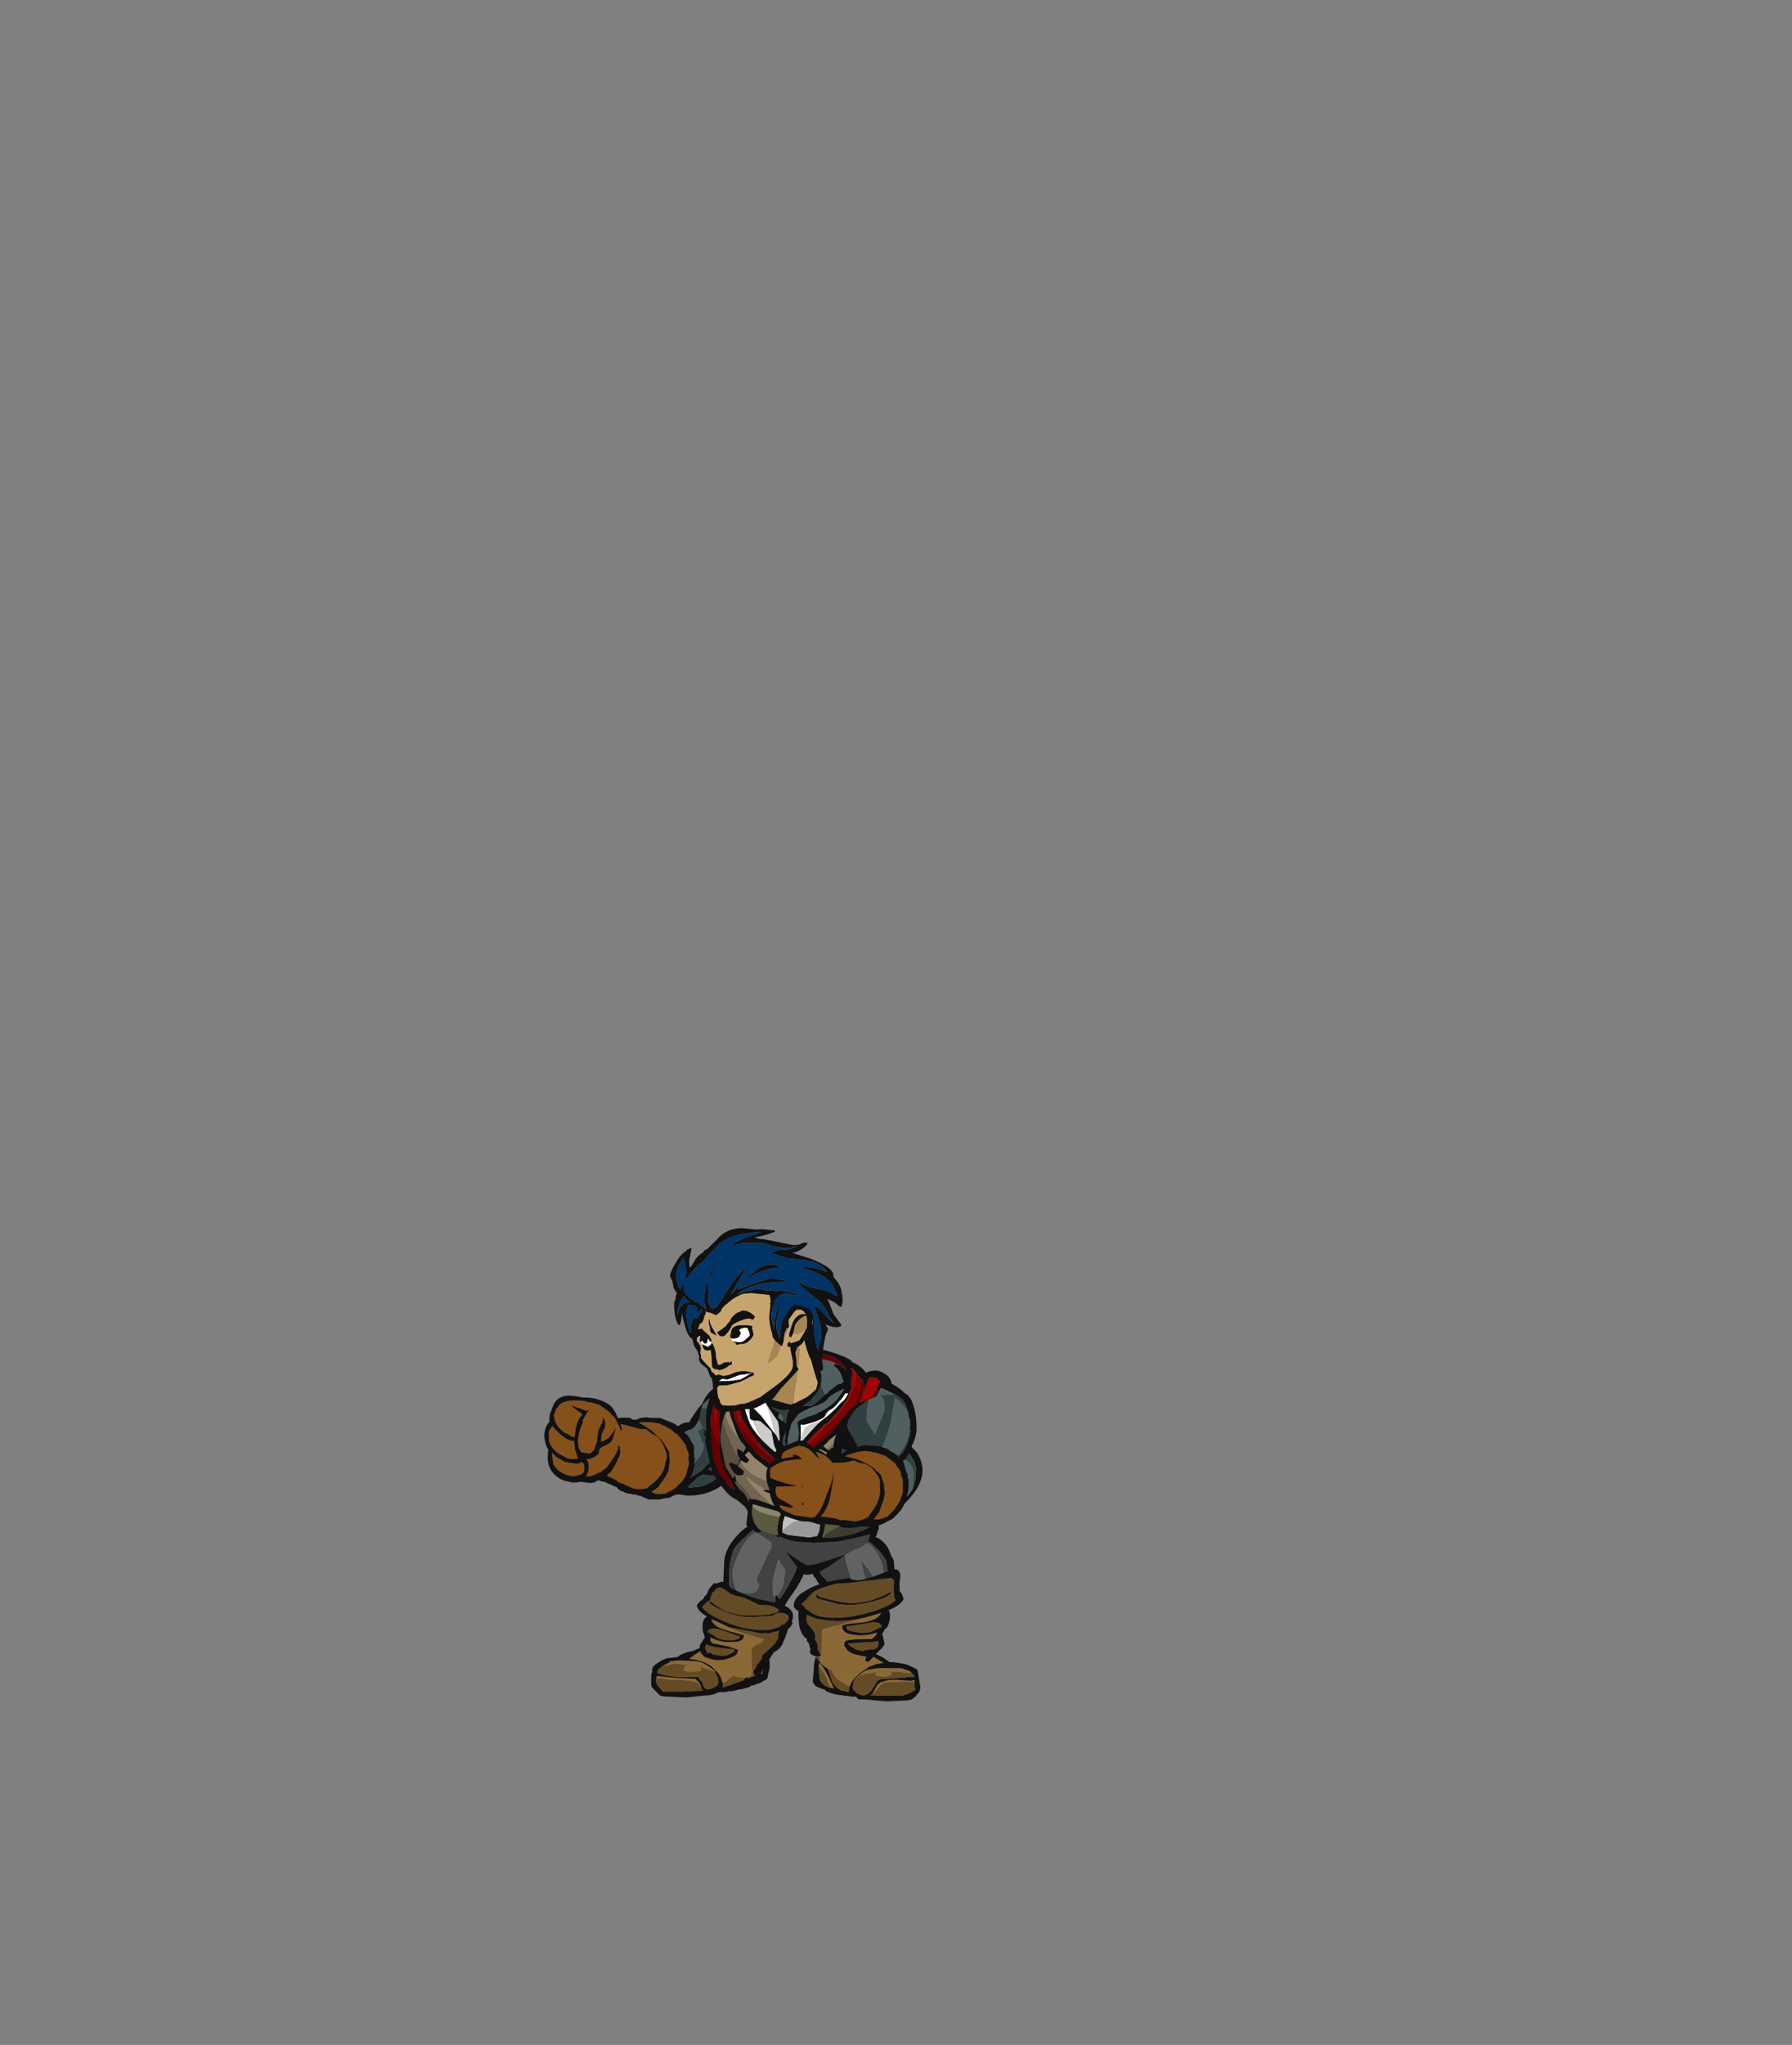 <?xml version="1.0" encoding="UTF-8" standalone="no"?>
<svg xmlns:ffdec="https://www.free-decompiler.com/flash" xmlns:xlink="http://www.w3.org/1999/xlink" ffdec:objectType="frame" height="729.7px" width="639.65px" xmlns="http://www.w3.org/2000/svg">
  <rect width="100%" height="100%" fill="#808080" stroke="none"/>
  <g transform="matrix(1.0, 0.0, 0.0, 1.0, 279.05, 601.4)">
    <use ffdec:characterId="850" ffdec:characterName="a_ULegR" height="36.05" transform="matrix(0.997, -0.074, 0.074, 0.997, -22.843, -58.253)" width="31.15" xlink:href="#sprite0"/>
    <use ffdec:characterId="848" ffdec:characterName="a_ULegL" height="37.1" transform="matrix(0.972, 0.234, -0.234, 0.972, 12.566, -59.643)" width="35.0" xlink:href="#sprite1"/>
    <use ffdec:characterId="579" ffdec:characterName="a_FootL" height="21.0" transform="matrix(1.0, 0.0, 0.0, 1.0, 11.05, -16.95)" width="29.75" xlink:href="#sprite2"/>
    <use ffdec:characterId="581" ffdec:characterName="a_FootR" height="23.1" transform="matrix(1.0, 0.0, 0.0, 1.0, -40.05, -20.35)" width="35.7" xlink:href="#sprite3"/>
    <use ffdec:characterId="583" ffdec:characterName="a_LLegL" height="41.3" transform="matrix(0.983, 0.2, -0.518, 0.878, 14.458, -46.823)" width="37.45" xlink:href="#sprite4"/>
    <use ffdec:characterId="585" ffdec:characterName="a_ToeL" height="14.0" transform="matrix(1.0, 0.0, 0.0, 1.0, 23.95, -8.3)" width="25.55" xlink:href="#sprite5"/>
    <use ffdec:characterId="587" ffdec:characterName="a_LLegR" height="31.15" transform="matrix(0.949, 0.328, -0.557, 0.855, -24.189, -38.377)" width="34.3" xlink:href="#sprite6"/>
    <use ffdec:characterId="589" ffdec:characterName="a_ToeR" height="14.35" transform="matrix(1.0, 0.0, 0.0, 1.0, -46.6, -10.05)" width="25.55" xlink:href="#sprite7"/>
    <use ffdec:characterId="838" ffdec:characterName="a_UArmL" height="36.4" transform="matrix(-0.998, -0.027, -0.027, 0.998, -6.378, -103.36)" width="42.35" xlink:href="#sprite8"/>
    <use ffdec:characterId="818" ffdec:characterName="a_Torso2" height="71.05" transform="matrix(-0.958, 0.231, 0.256, 0.966, 38.871, -129.204)" width="76.3" xlink:href="#sprite9"/>
    <use ffdec:characterId="844" ffdec:characterName="a_UArmR" height="32.55" transform="matrix(0.08, -1.003, -0.997, 0.049, 48.849, -61.179)" width="43.4" xlink:href="#sprite10"/>
    <use ffdec:characterId="840" ffdec:characterName="a_Waist" height="25.55" transform="matrix(0.997, 0.07, -0.07, 0.997, -11.983, -66.531)" width="47.25" xlink:href="#sprite11"/>
    <use ffdec:characterId="836" ffdec:characterName="WholeHead" height="66.15" transform="matrix(-0.994, -0.1, -0.1, 0.994, 24.361, -159.641)" width="63.3" xlink:href="#sprite12"/>
    <use ffdec:characterId="594" ffdec:characterName="a_LArmR" height="39.9" transform="matrix(0.226, -1.038, 0.99, -0.122, 3.019, -52.81)" width="29.4" xlink:href="#sprite20"/>
    <use ffdec:characterId="822" ffdec:characterName="a_HandFistback" height="29.05" transform="matrix(0.903, -0.036, 0.039, 0.998, -6.071, -86.86)" width="26.6" xlink:href="#sprite21"/>
    <use ffdec:characterId="594" ffdec:characterName="a_LArmR" height="39.9" transform="matrix(0.468, -0.926, 0.981, 0.192, -76.704, -72.058)" width="29.4" xlink:href="#sprite20"/>
    <use ffdec:characterId="834" ffdec:characterName="a_HandFist4R" height="30.8" transform="matrix(0.587, -0.805, 0.805, 0.587, -93.3, -84.009)" width="31.85" xlink:href="#sprite22"/>
  </g>
  <defs>
    <g id="sprite0" transform="matrix(1.0, 0.0, 0.0, 1.0, 16.1, 15.4)">
      <use ffdec:characterId="849" height="5.15" transform="matrix(7.0, 0.0, 0.0, 7.0, -16.1, -15.4)" width="4.45" xlink:href="#shape0"/>
    </g>
    <g id="shape0" transform="matrix(1.0, 0.0, 0.0, 1.0, 2.3, 2.2)">
      <path d="M0.45 1.75 L0.45 1.8 0.55 1.95 0.65 1.85 1.1 1.25 1.1 1.2 Q1.7 0.4 1.7 -0.4 1.7 -0.55 1.75 -0.8 L1.8 -0.9 1.7 -1.4 1.55 -1.55 Q1.15 -2.0 0.65 -2.0 L0.1 -1.95 -0.45 -1.75 -0.95 -1.35 Q-1.35 -1.05 -1.6 -0.75 -1.7 -0.5 -1.8 -0.2 -1.9 0.2 -1.95 0.85 L-1.95 1.6 -2.0 1.8 -2.0 1.85 Q-2.0 2.1 -1.65 2.3 L-1.1 2.6 -0.6 2.65 Q-0.1 2.65 0.15 2.5 L0.1 2.45 Q0.1 2.4 0.25 2.2 L0.3 2.1 Q0.35 1.95 0.35 1.8 L0.35 1.75 0.45 1.75 M0.45 -2.15 Q1.25 -2.15 1.75 -1.65 L1.8 -1.6 1.95 -1.25 2.05 -0.9 2.15 -0.2 Q2.15 0.6 1.25 1.7 0.85 2.15 0.65 2.55 L0.5 2.6 0.25 2.7 Q-0.35 2.95 -0.7 2.95 -0.85 2.95 -1.35 2.75 L-1.55 2.65 Q-1.85 2.55 -2.05 2.45 L-2.3 1.9 -2.3 1.3 -2.25 0.95 Q-2.15 0.0 -2.1 -0.3 -1.95 -0.95 -1.25 -1.55 -0.95 -1.85 -0.05 -2.2 L0.05 -2.2 0.35 -2.15 0.45 -2.15" fill="#111111" fill-rule="evenodd" stroke="none"/>
      <path d="M0.35 1.8 Q0.35 1.95 0.3 2.1 L0.25 2.2 Q0.1 2.4 0.1 2.45 L0.15 2.5 Q-0.1 2.65 -0.6 2.65 L-1.1 2.6 -1.65 2.3 Q-2.0 2.1 -2.0 1.85 L-2.0 1.8 -1.95 1.6 -1.95 0.85 Q-1.9 0.2 -1.8 -0.2 -1.7 -0.5 -1.6 -0.75 -1.35 -1.05 -0.95 -1.35 L-0.45 -1.75 0.1 -1.95 0.65 -2.0 Q1.15 -2.0 1.55 -1.55 L1.7 -1.4 1.8 -0.9 1.75 -0.8 Q1.7 -0.55 1.7 -0.4 1.7 0.4 1.1 1.2 L1.1 1.25 0.65 1.85 0.55 1.95 0.45 1.8 0.45 1.75 Q0.65 1.6 0.8 1.2 L0.95 0.5 0.9 0.4 0.7 0.05 0.7 0.0 0.65 -0.1 0.5 0.3 Q0.25 1.0 0.25 1.15 0.25 1.45 0.25 1.75 L0.25 1.8 0.35 1.8 M0.35 -0.75 L0.35 -0.85 Q0.35 -1.0 0.25 -1.2 0.15 -1.5 0.0 -1.5 -0.6 -1.75 -1.25 -0.7 -1.75 0.15 -1.75 0.5 -1.75 0.9 -1.6 1.4 L-1.25 1.5 -0.9 1.55 Q-0.7 1.55 -0.55 1.4 -0.45 1.25 -0.45 1.2 -0.45 1.1 -0.5 1.0 L-0.55 0.85 0.05 -0.25 0.35 -0.75" fill="#414243" fill-rule="evenodd" stroke="none"/>
      <path d="M0.35 1.8 L0.25 1.8 0.25 1.75 Q0.25 1.45 0.25 1.15 0.25 1.0 0.5 0.3 L0.65 -0.1 0.7 0.0 0.7 0.05 0.9 0.4 0.95 0.5 0.8 1.2 Q0.65 1.6 0.45 1.75 L0.35 1.75 0.35 1.8 M0.35 -0.75 L0.05 -0.25 -0.55 0.85 -0.5 1.0 Q-0.45 1.1 -0.45 1.2 -0.45 1.25 -0.55 1.4 -0.7 1.55 -0.9 1.55 L-1.25 1.5 -1.6 1.4 Q-1.75 0.9 -1.75 0.5 -1.75 0.15 -1.25 -0.7 -0.6 -1.75 0.0 -1.5 0.15 -1.5 0.25 -1.2 0.35 -1.0 0.35 -0.85 L0.35 -0.75" fill="#616263" fill-rule="evenodd" stroke="none"/>
    </g>
    <g id="sprite1" transform="matrix(1.0, 0.0, 0.0, 1.0, 12.95, 13.65)">
      <use ffdec:characterId="847" height="5.3" transform="matrix(7.0, 0.0, 0.0, 7.0, -12.95, -13.65)" width="5.0" xlink:href="#shape1"/>
    </g>
    <g id="shape1" transform="matrix(1.0, 0.0, 0.0, 1.0, 1.85, 1.95)">
      <path d="M0.1 -1.95 L0.15 -1.95 0.25 -1.9 0.7 -1.85 Q1.1 -1.8 1.35 -1.7 L1.4 -1.7 Q1.75 -1.6 2.0 -1.35 L2.05 -1.3 2.3 -0.95 2.45 -0.8 2.65 -0.2 2.75 -0.1 Q2.95 0.05 3.0 0.25 3.15 0.7 3.15 0.95 L3.05 1.2 Q3.05 1.5 2.1 2.55 L1.85 2.8 1.8 2.9 1.5 3.25 Q1.2 3.35 0.8 3.35 0.5 3.35 0.3 3.3 L0.3 3.1 0.1 2.05 0.1 1.95 -0.15 1.7 Q-0.5 1.65 -0.95 1.3 L-1.25 1.0 -1.3 1.0 -1.4 0.85 -1.5 0.75 -1.6 0.55 -1.7 0.3 Q-1.75 -0.05 -1.8 -0.4 L-1.8 -0.7 Q-1.8 -1.3 -1.15 -1.7 -0.6 -2.05 0.1 -1.95 M1.4 -1.2 Q1.2 -1.35 0.9 -1.45 L0.85 -1.45 0.8 -1.5 0.45 -1.55 0.1 -1.65 -0.1 -1.75 -0.55 -1.8 Q-1.25 -1.8 -1.55 -1.15 -1.7 -0.85 -1.75 -0.55 -1.7 -0.3 -1.55 -0.05 -1.4 0.25 -1.05 0.7 L-0.9 0.85 0.1 1.5 Q0.65 1.75 0.95 1.8 L1.25 1.9 0.95 2.05 Q0.75 2.15 0.7 2.15 L0.5 2.1 0.45 2.5 Q0.45 2.7 0.75 2.95 L0.85 3.05 Q1.3 2.95 1.5 2.85 L1.65 2.75 2.05 2.25 2.1 2.15 2.2 2.0 Q2.5 1.5 2.65 1.15 L2.75 0.9 2.65 0.6 2.6 0.55 2.45 0.15 2.3 -0.15 2.1 -0.65 Q1.8 -1.0 1.4 -1.2 M-1.8 -0.35 L-1.85 -0.4 -1.8 -0.4 -1.8 -0.35" fill="#111111" fill-rule="evenodd" stroke="none"/>
      <path d="M1.4 -1.2 Q1.8 -1.0 2.1 -0.65 L2.3 -0.15 2.45 0.15 2.6 0.55 2.65 0.6 2.75 0.9 2.65 1.15 Q2.5 1.5 2.2 2.0 L2.1 2.15 2.05 2.25 1.65 2.75 1.5 2.85 Q1.3 2.95 0.85 3.05 L0.75 2.95 Q0.45 2.7 0.45 2.5 L0.5 2.1 0.7 2.15 Q0.75 2.15 0.95 2.05 L1.25 1.9 0.95 1.8 Q0.65 1.75 0.1 1.5 L-0.9 0.85 -1.05 0.7 Q-1.4 0.25 -1.55 -0.05 -1.7 -0.3 -1.75 -0.55 -1.7 -0.85 -1.55 -1.15 -1.25 -1.8 -0.55 -1.8 L-0.1 -1.75 0.1 -1.65 0.45 -1.55 0.8 -1.5 0.85 -1.45 0.9 -1.45 Q1.2 -1.35 1.4 -1.2 M0.1 -0.15 L0.25 0.1 Q1.0 1.5 1.45 1.5 L1.6 1.45 1.65 1.4 1.55 1.2 Q1.25 0.35 0.8 -0.4 L0.85 -0.4 0.85 -0.35 0.9 -0.35 1.15 -0.15 Q1.7 0.25 1.7 0.5 L1.7 0.75 1.75 1.1 1.85 1.15 1.85 1.2 Q1.9 1.25 2.0 1.25 2.1 1.25 2.15 1.2 L2.2 1.2 2.3 1.15 2.3 0.65 Q2.3 0.2 1.9 -0.5 1.3 -1.4 0.5 -1.4 -0.3 -1.4 -0.45 -0.95 L-0.5 -0.85 -0.25 -0.65 0.0 -0.4 0.1 -0.15 M1.7 0.65 L1.65 0.55 1.7 0.8 1.7 0.65" fill="#414243" fill-rule="evenodd" stroke="none"/>
      <path d="M0.1 -0.15 L0.0 -0.4 -0.25 -0.65 -0.5 -0.85 -0.45 -0.95 Q-0.3 -1.4 0.5 -1.4 1.3 -1.4 1.9 -0.5 2.3 0.2 2.3 0.65 L2.3 1.15 2.2 1.2 2.15 1.2 Q2.1 1.25 2.0 1.25 1.9 1.25 1.85 1.2 L1.85 1.15 1.75 1.1 1.7 0.75 1.7 0.5 Q1.7 0.25 1.15 -0.15 L0.9 -0.35 0.85 -0.35 0.85 -0.4 0.8 -0.4 Q1.25 0.35 1.55 1.2 L1.65 1.4 1.6 1.45 1.45 1.5 Q1.0 1.5 0.25 0.1 L0.1 -0.15" fill="#616263" fill-rule="evenodd" stroke="none"/>
      <path d="M1.7 0.65 L1.7 0.8 1.65 0.55 1.7 0.65" fill="#403020" fill-rule="evenodd" stroke="none"/>
    </g>
    <g id="sprite2" transform="matrix(1.0, 0.0, 0.0, 1.0, 14.35, 12.25)">
      <use ffdec:characterId="578" height="3.0" transform="matrix(7.0, 0.0, 0.0, 7.0, -14.35, -12.25)" width="4.25" xlink:href="#shape2"/>
    </g>
    <g id="shape2" transform="matrix(1.0, 0.0, 0.0, 1.0, 2.05, 1.75)">
      <path d="M2.2 -0.1 Q2.2 0.45 1.8 0.8 1.45 1.15 0.95 1.2 L1.1 1.2 0.4 0.95 Q-0.35 0.7 -0.85 0.3 -0.95 0.2 -1.25 -0.4 -1.4 -0.65 -1.55 -0.8 L-1.55 -0.85 -1.6 -0.9 -1.4 -1.4 -1.1 -1.7 -0.4 -1.5 Q0.05 -1.35 0.45 -1.15 L2.2 -0.1 M-1.75 -0.35 L-1.7 -0.5 -1.55 -0.3 Q-1.3 0.1 -1.25 0.2 -1.15 0.45 -1.05 0.65 L-0.95 0.85 -1.05 0.8 -1.15 0.8 -1.4 0.2 -1.75 -0.35" fill="#8b6936" fill-rule="evenodd" stroke="none"/>
      <path d="M0.8 1.2 L0.0 1.25 -0.75 1.15 Q-1.1 1.1 -1.4 0.95 L-1.4 0.9 Q-1.9 0.75 -1.95 0.65 L-2.05 0.5 -2.0 -0.1 Q-2.0 -0.35 -1.95 -0.6 L-1.9 -0.75 -1.9 -0.9 -1.85 -0.85 -1.75 -1.15 Q-1.65 -1.35 -1.5 -1.5 -1.3 -1.7 -1.05 -1.75 -0.65 -1.8 -0.3 -1.7 L0.35 -1.35 Q0.75 -1.15 1.1 -0.95 1.5 -0.8 1.75 -0.6 2.05 -0.4 2.2 -0.1 L0.45 -1.15 Q0.05 -1.35 -0.4 -1.5 L-1.1 -1.7 -1.4 -1.4 -1.6 -0.9 -1.55 -0.85 -1.55 -0.8 -1.25 -0.1 Q-1.1 0.3 -1.05 0.5 -0.9 0.75 -0.65 0.9 L-0.55 0.95 -0.45 0.95 0.45 1.2 0.8 1.2 M-1.75 -0.35 L-1.75 -0.2 -1.7 0.35 -1.65 0.45 Q-1.5 0.7 -1.15 0.8 L-1.05 0.8 -0.95 0.85 -1.05 0.65 Q-1.15 0.45 -1.25 0.2 -1.3 0.1 -1.55 -0.3 L-1.7 -0.5 -1.75 -0.35" fill="#111111" fill-rule="evenodd" stroke="none"/>
      <path d="M0.95 1.2 L0.8 1.2 0.45 1.2 -0.45 0.95 -0.55 0.95 -0.65 0.9 Q-0.9 0.75 -1.05 0.5 -1.1 0.3 -1.25 -0.1 L-1.55 -0.8 Q-1.4 -0.65 -1.25 -0.4 -0.95 0.2 -0.85 0.3 -0.35 0.7 0.4 0.95 L1.1 1.2 0.95 1.2 M-1.15 0.8 Q-1.5 0.7 -1.65 0.45 L-1.7 0.35 -1.75 -0.2 -1.75 -0.35 -1.4 0.2 -1.15 0.8" fill="#644b26" fill-rule="evenodd" stroke="none"/>
    </g>
    <g id="sprite3" transform="matrix(1.0, 0.0, 0.0, 1.0, 17.15, 14.35)">
      <use ffdec:characterId="580" height="3.3" transform="matrix(7.0, 0.0, 0.0, 7.0, -17.15, -14.35)" width="5.1" xlink:href="#shape3"/>
    </g>
    <g id="shape3" transform="matrix(1.0, 0.0, 0.0, 1.0, 2.45, 2.05)">
      <path d="M-2.45 0.4 L-2.3 0.2 -2.15 0.1 -1.95 -0.15 -1.7 -0.35 -1.45 -0.5 -1.25 -0.65 -0.95 -0.85 -0.75 -0.95 -0.3 -1.4 -0.2 -1.6 -0.1 -1.7 -0.05 -1.85 0.0 -1.95 0.05 -1.95 0.4 -1.9 0.65 -1.8 1.05 -1.6 1.2 -1.5 1.6 -1.3 1.8 -1.15 1.95 -1.0 2.0 -1.0 2.0 -0.85 2.0 -0.9 Q1.9 -0.65 1.5 -0.2 1.4 -0.05 1.0 0.2 L0.5 0.6 0.0 0.95 -0.25 1.15 -0.5 1.2 -0.75 1.25 -1.0 1.25 -1.2 1.2 -1.45 1.1 -1.65 1.05 -1.85 0.95 -2.05 0.8 -2.45 0.4 M2.25 -0.55 L2.15 -0.4 2.1 -0.35 1.85 0.0 Q1.7 0.25 1.65 0.45 L1.5 0.5 Q1.75 0.2 1.75 0.0 1.75 -0.15 1.85 -0.3 L1.95 -0.4 Q2.15 -0.65 2.2 -0.75 L2.25 -0.6 2.25 -0.55" fill="#8b6936" fill-rule="evenodd" stroke="none"/>
      <path d="M-2.45 0.4 L-2.45 -0.05 -2.35 -0.25 -2.25 -0.4 -2.1 -0.55 -1.9 -0.7 -1.65 -0.8 -1.5 -0.85 -1.25 -0.9 Q-1.15 -0.95 -1.05 -1.0 L-0.85 -1.05 -0.7 -1.2 -0.5 -1.3 -0.35 -1.5 -0.25 -1.7 -0.1 -1.95 -0.05 -2.05 0.4 -2.05 0.8 -1.95 1.05 -1.85 1.25 -1.75 1.5 -1.6 1.8 -1.45 1.95 -1.4 2.15 -1.25 2.25 -1.1 2.35 -1.0 2.5 -0.8 2.6 -0.6 2.65 -0.4 2.65 0.0 2.6 0.2 2.55 0.45 2.5 0.55 2.3 0.65 2.15 0.75 2.1 0.75 1.95 0.8 1.85 0.85 1.75 0.85 1.6 0.95 1.4 1.0 1.25 1.05 1.15 1.05 0.75 1.15 0.6 1.15 0.4 1.2 -0.5 1.2 -0.25 1.15 1.3 0.6 1.35 0.55 Q1.55 0.35 1.65 0.05 2.0 -0.75 2.0 -0.85 L2.0 -1.0 1.95 -1.0 1.8 -1.15 1.6 -1.3 1.2 -1.5 1.05 -1.6 0.65 -1.8 0.4 -1.9 0.05 -1.95 0.0 -1.95 -0.05 -1.85 -0.1 -1.7 -0.2 -1.6 -0.3 -1.4 -0.75 -0.95 -0.95 -0.85 -1.25 -0.65 -1.45 -0.5 -1.7 -0.35 -1.95 -0.15 -2.15 0.1 -2.3 0.2 -2.45 0.4 M1.65 0.45 L2.3 0.25 2.3 0.1 2.35 -0.15 2.35 -0.3 2.3 -0.4 2.3 -0.45 2.25 -0.55 2.25 -0.6 2.2 -0.75 Q2.15 -0.65 1.95 -0.4 L1.85 -0.3 Q1.75 -0.15 1.75 0.0 1.75 0.2 1.5 0.5 L1.65 0.45" fill="#111111" fill-rule="evenodd" stroke="none"/>
      <path d="M2.0 -0.85 Q2.0 -0.75 1.65 0.05 1.55 0.35 1.35 0.55 L1.3 0.6 -0.25 1.15 0.0 0.95 0.5 0.6 1.0 0.2 Q1.4 -0.05 1.5 -0.2 1.9 -0.65 2.0 -0.9 L2.0 -0.85 M1.65 0.45 Q1.7 0.25 1.85 0.0 L2.1 -0.35 2.15 -0.4 2.25 -0.55 2.3 -0.45 2.3 -0.4 2.35 -0.3 2.35 -0.15 2.3 0.1 2.3 0.25 1.65 0.45" fill="#644b26" fill-rule="evenodd" stroke="none"/>
    </g>
    <g id="sprite4" transform="matrix(1.0, 0.0, 0.0, 1.0, 19.6, 21.35)">
      <use ffdec:characterId="582" height="5.9" transform="matrix(7.0, 0.0, 0.0, 7.0, -19.6, -21.35)" width="5.35" xlink:href="#shape4"/>
    </g>
    <g id="shape4" transform="matrix(1.0, 0.0, 0.0, 1.0, 2.8, 3.05)">
      <path d="M-0.05 2.5 L-0.1 2.5 -0.35 2.3 -0.3 2.3 Q-0.15 2.3 -0.15 2.25 L-0.05 2.45 -0.05 2.5 M-0.15 2.15 L-0.25 2.1 -0.45 1.9 -0.45 1.85 Q-0.55 1.65 -0.8 1.45 L-0.85 1.4 -0.85 1.35 Q-0.95 1.1 -1.3 0.9 L-1.6 0.7 Q-1.85 0.4 -1.85 0.25 -1.45 0.35 -1.2 0.35 -0.1 0.35 0.95 -0.25 L-0.75 0.85 -0.35 1.65 -0.15 2.15 M2.15 1.35 Q2.05 1.35 1.9 1.45 L1.7 1.55 1.4 1.55 0.95 1.4 0.8 1.3 1.8 1.0 Q2.05 0.95 2.15 0.85 2.3 1.0 2.3 1.2 L2.2 1.35 2.15 1.35 M1.95 0.1 Q1.8 0.2 1.6 0.45 1.35 0.65 0.7 0.65 0.5 0.65 0.4 0.6 0.3 0.55 0.3 0.45 0.3 0.35 0.35 0.4 0.95 0.15 1.25 0.0 1.75 -0.2 1.95 0.1 M-1.95 -0.85 Q-1.9 -0.75 -1.8 -0.7 L-0.8 -0.65 Q0.0 -0.65 0.75 -1.1 1.35 -1.45 1.45 -1.75 L1.4 -1.8 Q1.2 -1.55 0.85 -1.25 0.15 -0.75 -0.65 -0.75 L-1.75 -0.8 -1.95 -0.9 -1.95 -0.85 M-2.2 -0.95 L-2.15 -1.05 -1.85 -1.35 Q-1.65 -1.5 -1.3 -1.7 -0.8 -1.8 -0.15 -2.1 L1.05 -2.55 Q1.25 -2.55 1.4 -2.15 1.55 -1.8 1.6 -1.8 1.65 -1.7 1.7 -1.6 L1.85 -1.45 Q1.85 -1.1 0.95 -0.5 -0.1 0.2 -1.2 0.2 -1.5 0.2 -1.95 0.0 L-2.1 -0.05 -2.2 -0.15 -2.35 -0.2 -2.4 -0.25 Q-2.3 -0.5 -2.2 -0.95" fill="#644b26" fill-rule="evenodd" stroke="none"/>
      <path d="M2.1 2.0 L1.95 2.2 Q1.6 2.65 1.25 2.75 1.05 2.85 0.8 2.85 0.4 2.85 -0.05 2.5 L-0.05 2.45 -0.15 2.25 -0.1 2.2 -0.15 2.15 -0.35 1.65 -0.75 0.85 0.95 -0.25 1.55 -0.65 1.55 -0.6 Q1.55 -0.15 0.85 0.1 0.1 0.35 0.1 0.45 0.1 0.55 0.25 0.65 0.4 0.8 0.75 0.8 1.35 0.8 1.85 0.45 L1.9 0.45 1.9 0.6 Q1.85 0.85 1.75 0.85 L1.1 1.0 Q0.65 1.15 0.65 1.25 0.65 1.45 0.85 1.55 1.05 1.75 1.45 1.8 L2.05 1.8 Q2.05 1.9 2.1 2.0" fill="#8b6936" fill-rule="evenodd" stroke="none"/>
      <path d="M-0.35 2.3 Q-0.7 2.3 -0.75 2.0 L-1.0 1.7 -1.15 1.6 -1.2 1.5 Q-1.55 1.4 -1.95 0.85 -2.2 0.45 -2.35 0.15 -2.55 0.1 -2.7 -0.05 -2.8 -0.25 -2.8 -0.4 -2.8 -0.6 -2.7 -0.8 L-2.45 -1.15 -2.25 -1.35 Q-1.85 -1.7 -0.9 -2.1 L-0.75 -2.05 -0.65 -2.05 Q-0.3 -2.05 0.15 -2.4 L0.75 -2.9 Q1.05 -3.15 1.25 -2.95 1.45 -2.8 1.65 -2.05 L1.95 -1.85 Q2.2 -1.6 2.2 -1.55 2.2 -1.2 1.8 -0.85 1.95 -0.75 2.1 -0.4 2.2 -0.15 2.2 0.1 L2.15 0.15 2.15 0.45 2.35 0.7 Q2.55 0.95 2.55 1.0 2.55 1.15 2.4 1.6 2.3 2.05 2.25 2.05 2.15 2.05 2.1 2.0 2.05 1.9 2.05 1.8 L1.45 1.8 Q1.05 1.75 0.85 1.55 0.65 1.45 0.65 1.25 0.65 1.15 1.1 1.0 L1.75 0.85 Q1.85 0.85 1.9 0.6 L1.9 0.45 1.85 0.45 Q1.35 0.8 0.75 0.8 0.4 0.8 0.25 0.65 0.1 0.55 0.1 0.45 0.1 0.35 0.85 0.1 1.55 -0.15 1.55 -0.6 L1.55 -0.65 0.95 -0.25 Q-0.1 0.35 -1.2 0.35 -1.45 0.35 -1.85 0.25 -1.85 0.4 -1.6 0.7 L-1.3 0.9 Q-0.95 1.1 -0.85 1.35 L-0.85 1.4 -0.8 1.45 Q-0.55 1.65 -0.45 1.85 L-0.45 1.9 -0.25 2.1 -0.15 2.15 -0.1 2.2 -0.15 2.25 Q-0.15 2.3 -0.3 2.3 L-0.35 2.3 M-2.2 -0.95 Q-2.3 -0.5 -2.4 -0.25 L-2.35 -0.2 -2.2 -0.15 -2.1 -0.05 -1.95 0.0 Q-1.5 0.2 -1.2 0.2 -0.1 0.2 0.95 -0.5 1.85 -1.1 1.85 -1.45 L1.7 -1.6 Q1.65 -1.7 1.6 -1.8 1.55 -1.8 1.4 -2.15 1.25 -2.55 1.05 -2.55 L-0.15 -2.1 Q-0.8 -1.8 -1.3 -1.7 -1.65 -1.5 -1.85 -1.35 L-2.15 -1.05 -2.2 -0.95 M-1.95 -0.85 L-1.95 -0.9 -1.75 -0.8 -0.65 -0.75 Q0.15 -0.75 0.85 -1.25 1.2 -1.55 1.4 -1.8 L1.45 -1.75 Q1.35 -1.45 0.75 -1.1 0.0 -0.65 -0.8 -0.65 L-1.8 -0.7 Q-1.9 -0.75 -1.95 -0.85 M1.95 0.1 Q1.75 -0.2 1.25 0.0 0.95 0.15 0.35 0.4 0.3 0.35 0.3 0.45 0.3 0.55 0.4 0.6 0.5 0.65 0.7 0.65 1.35 0.65 1.6 0.45 1.8 0.2 1.95 0.1 M2.15 1.35 L2.2 1.35 2.3 1.2 Q2.3 1.0 2.15 0.85 2.05 0.95 1.8 1.0 L0.8 1.3 0.95 1.4 1.4 1.55 1.7 1.55 1.9 1.45 Q2.05 1.35 2.15 1.35" fill="#111111" fill-rule="evenodd" stroke="none"/>
    </g>
    <g id="sprite5" transform="matrix(1.0, 0.0, 0.0, 1.0, 12.95, 7.0)">
      <use ffdec:characterId="584" height="2.0" transform="matrix(7.0, 0.0, 0.0, 7.0, -12.95, -7.0)" width="3.65" xlink:href="#shape5"/>
    </g>
    <g id="shape5" transform="matrix(1.0, 0.0, 0.0, 1.0, 1.85, 1.0)">
      <path d="M1.25 -0.55 L1.35 -0.45 0.9 -0.45 0.85 -0.5 0.3 -0.5 0.35 -0.45 Q0.35 -0.35 0.2 -0.3 0.1 -0.25 -0.05 -0.25 L-0.45 -0.3 Q-0.5 -0.3 -0.5 -0.35 -0.5 -0.45 -0.45 -0.5 L-0.4 -0.5 -0.95 -0.4 Q-1.1 -0.4 -1.45 -0.25 L-1.2 -0.45 -0.95 -0.6 -0.35 -0.7 0.8 -0.7 1.25 -0.55 M-0.65 0.6 L-0.45 0.25 Q-0.35 0.05 -0.15 0.0 L0.2 -0.1 0.65 -0.1 1.3 -0.05 1.5 -0.1 1.5 0.0 0.8 0.0 -0.1 0.05 -0.3 0.25 -0.45 0.45 -0.65 0.6" fill="#8b6936" fill-rule="evenodd" stroke="none"/>
      <path d="M0.15 -1.0 L0.4 -1.0 1.05 -0.9 1.5 -0.7 1.65 -0.6 1.8 0.3 1.75 0.5 1.55 0.75 1.35 0.9 1.15 0.95 0.05 1.0 -1.0 0.9 -1.35 0.9 -1.55 0.7 -1.6 0.7 Q-1.85 0.6 -1.85 0.55 -1.85 -0.1 -1.05 -0.6 L-0.9 -0.7 -0.85 -0.75 -0.45 -0.9 0.15 -1.0 M-1.45 -0.25 Q-1.65 -0.05 -1.65 0.25 L-1.65 0.35 -1.5 0.55 -1.3 0.65 -1.15 0.7 Q-1.0 0.7 -0.85 0.6 L-0.7 0.45 -0.65 0.35 -0.6 0.3 -0.45 0.05 -0.4 0.0 Q-0.4 -0.1 -0.25 -0.1 L-0.2 -0.15 0.1 -0.15 0.7 -0.2 0.8 -0.2 1.3 -0.25 1.5 -0.25 1.45 -0.35 1.25 -0.55 0.8 -0.7 -0.35 -0.7 -0.95 -0.6 -1.2 -0.45 -1.45 -0.25 M1.5 0.0 L1.5 -0.1 1.3 -0.05 0.65 -0.1 0.2 -0.1 -0.15 0.0 Q-0.35 0.05 -0.45 0.25 L-0.65 0.6 -0.75 0.7 0.9 0.7 1.2 0.6 Q1.4 0.5 1.55 0.4 L1.5 0.25 1.5 0.0" fill="#111111" fill-rule="evenodd" stroke="none"/>
      <path d="M-1.45 -0.25 Q-1.1 -0.4 -0.95 -0.4 L-0.4 -0.5 -0.45 -0.5 Q-0.5 -0.45 -0.5 -0.35 -0.5 -0.3 -0.45 -0.3 L-0.05 -0.25 Q0.1 -0.25 0.2 -0.3 0.35 -0.35 0.35 -0.45 L0.3 -0.5 0.85 -0.5 0.9 -0.45 1.35 -0.45 1.25 -0.55 1.45 -0.35 1.5 -0.25 1.3 -0.25 0.8 -0.2 0.7 -0.2 0.1 -0.15 -0.2 -0.15 -0.25 -0.1 Q-0.4 -0.1 -0.4 0.0 L-0.45 0.05 -0.6 0.3 -0.65 0.35 -0.7 0.45 -0.85 0.6 Q-1.0 0.7 -1.15 0.7 L-1.3 0.65 -1.5 0.55 -1.65 0.35 -1.65 0.25 Q-1.65 -0.05 -1.45 -0.25 M-0.65 0.6 L-0.45 0.45 -0.3 0.25 -0.1 0.05 0.8 0.0 1.5 0.0 1.5 0.25 1.55 0.4 Q1.4 0.5 1.2 0.6 L0.9 0.7 -0.75 0.7 -0.65 0.6" fill="#644b26" fill-rule="evenodd" stroke="none"/>
    </g>
    <g id="sprite6" transform="matrix(1.0, 0.0, 0.0, 1.0, 14.35, 11.9)">
      <use ffdec:characterId="586" height="4.45" transform="matrix(7.0, 0.0, 0.0, 7.0, -14.35, -11.9)" width="4.9" xlink:href="#shape6"/>
    </g>
    <g id="shape6" transform="matrix(1.0, 0.0, 0.0, 1.0, 2.05, 1.7)">
      <path d="M-0.15 2.35 L-0.1 2.3 0.05 2.3 Q0.3 2.3 0.4 2.25 L0.45 2.25 0.75 2.1 Q1.0 1.9 1.1 1.7 1.15 1.55 1.05 1.4 L0.5 1.4 -0.15 1.5 Q-0.25 1.55 -0.45 1.4 L-0.45 1.35 -0.5 1.25 Q0.15 1.35 0.6 1.1 0.9 1.0 0.95 0.8 0.95 0.7 0.9 0.6 L0.1 0.65 Q-0.65 0.7 -0.95 0.4 L-0.95 0.35 -0.4 0.4 0.0 0.45 0.6 0.5 1.9 0.45 Q1.9 0.65 1.8 0.8 1.65 0.95 1.65 1.15 2.15 2.0 2.4 2.35 2.3 2.6 2.05 2.7 L1.65 2.75 0.95 2.75 Q0.45 2.75 0.15 2.6 L0.05 2.5 Q-0.1 2.45 -0.15 2.35" fill="#8b6936" fill-rule="evenodd" stroke="none"/>
      <path d="M1.15 -1.3 Q1.75 -1.35 1.75 -1.15 1.75 -1.05 1.55 -0.95 L1.5 -0.9 Q1.45 -0.8 0.7 -0.5 0.1 -0.2 -0.8 -0.3 -1.25 -0.4 -1.55 -0.5 L-1.55 -0.4 Q-1.3 -0.3 -0.65 -0.25 0.25 -0.2 0.85 -0.5 1.5 -0.8 1.6 -0.85 1.65 -0.9 1.6 -0.95 L1.65 -0.95 Q1.75 -1.1 2.0 -1.15 2.4 -1.2 2.4 -0.85 L2.35 -0.6 2.25 -0.55 2.25 -0.45 Q2.0 -0.15 1.75 -0.05 0.9 0.35 -0.4 0.25 -1.5 0.15 -1.75 -0.1 L-1.7 -0.25 -1.7 -0.35 Q-1.6 -0.5 -1.6 -0.55 L-1.7 -0.95 -1.65 -1.1 -1.65 -1.15 Q-1.65 -1.5 -0.85 -1.2 L-0.55 -1.2 -0.15 -1.25 0.7 -1.15 1.15 -1.3 M0.0 0.45 L1.65 0.2 1.7 0.15 1.75 0.15 1.8 0.1 1.9 0.1 2.1 -0.05 2.1 -0.1 2.2 -0.1 2.3 -0.25 2.4 0.0 Q2.5 0.1 2.5 0.35 2.5 0.6 2.4 0.85 L2.3 1.25 2.35 1.4 2.35 1.75 2.3 1.85 2.35 1.85 2.35 2.2 2.45 2.3 2.4 2.35 Q2.15 2.0 1.65 1.15 1.65 0.95 1.8 0.8 1.9 0.65 1.9 0.45 L0.6 0.5 0.0 0.45 M0.8 0.8 Q0.75 0.9 0.6 1.0 0.05 1.25 -0.3 1.15 -0.65 1.05 -0.8 1.05 -0.85 0.75 -0.3 0.7 L0.7 0.7 Q0.65 0.6 0.75 0.7 0.8 0.75 0.8 0.8 M0.95 1.55 L0.75 1.85 Q0.6 1.95 0.4 2.0 L0.35 2.0 0.1 2.05 -0.1 2.0 -0.15 2.1 -0.35 1.95 Q-0.5 1.85 -0.5 1.65 -0.35 1.7 -0.05 1.65 L0.65 1.5 Q0.7 1.45 0.9 1.45 L0.95 1.55" fill="#644b26" fill-rule="evenodd" stroke="none"/>
      <path d="M2.45 2.3 L2.35 2.2 2.35 1.85 2.3 1.85 2.35 1.75 2.35 1.4 2.3 1.25 2.4 0.85 Q2.5 0.6 2.5 0.35 2.5 0.1 2.4 0.0 L2.3 -0.25 2.2 -0.1 2.1 -0.1 2.1 -0.05 1.9 0.1 1.8 0.1 1.75 0.15 1.7 0.15 1.65 0.2 0.0 0.45 -0.4 0.4 -0.95 0.35 -0.95 0.4 Q-0.65 0.7 0.1 0.65 L0.9 0.6 Q0.95 0.7 0.95 0.8 0.9 1.0 0.6 1.1 0.15 1.35 -0.5 1.25 L-0.45 1.35 -0.45 1.4 Q-0.25 1.55 -0.15 1.5 L0.5 1.4 1.05 1.4 Q1.15 1.55 1.1 1.7 1.0 1.9 0.75 2.1 L0.45 2.25 0.4 2.25 Q0.3 2.3 0.05 2.3 L-0.1 2.3 -0.15 2.35 -0.15 2.3 -0.2 2.3 Q-0.4 2.25 -0.55 2.1 -0.75 1.9 -0.75 1.75 L-0.75 1.35 -1.0 1.1 Q-1.15 0.9 -1.25 0.7 -1.35 0.45 -1.25 0.3 -1.8 0.2 -2.0 -0.05 -2.05 -0.1 -2.0 -0.3 L-1.9 -0.55 -1.95 -0.6 Q-1.9 -0.7 -1.9 -0.75 L-1.95 -1.1 -1.9 -1.45 -1.8 -1.45 -1.7 -1.55 Q-1.6 -1.7 -1.4 -1.65 L-1.3 -1.65 -1.05 -1.5 -0.7 -1.45 -0.05 -1.4 0.4 -1.4 1.6 -1.55 Q2.5 -1.55 2.6 -0.9 L2.7 -0.8 2.7 -0.55 2.65 -0.45 Q2.75 -0.2 2.8 0.15 L2.85 0.4 Q2.85 0.75 2.7 0.9 L2.7 1.5 Q2.75 1.6 2.7 1.7 L2.7 1.85 2.75 2.4 2.75 2.5 2.7 2.55 Q2.6 2.5 2.55 2.35 L2.5 2.35 2.45 2.3 2.45 2.3 M1.15 -1.3 L0.7 -1.15 -0.15 -1.25 -0.55 -1.2 -0.85 -1.2 Q-1.65 -1.5 -1.65 -1.15 L-1.65 -1.1 -1.7 -0.95 -1.6 -0.55 Q-1.6 -0.5 -1.7 -0.35 L-1.7 -0.25 -1.75 -0.1 Q-1.5 0.15 -0.4 0.25 0.9 0.35 1.75 -0.05 2.0 -0.15 2.25 -0.45 L2.25 -0.55 2.35 -0.6 2.4 -0.85 Q2.4 -1.2 2.0 -1.15 1.75 -1.1 1.65 -0.95 L1.6 -0.95 Q1.65 -0.9 1.6 -0.85 1.5 -0.8 0.85 -0.5 0.25 -0.2 -0.65 -0.25 -1.3 -0.3 -1.55 -0.4 L-1.55 -0.5 Q-1.25 -0.4 -0.8 -0.3 0.1 -0.2 0.7 -0.5 1.45 -0.8 1.5 -0.9 L1.55 -0.95 Q1.75 -1.05 1.75 -1.15 1.75 -1.35 1.15 -1.3 M0.95 1.55 L0.9 1.45 Q0.7 1.45 0.65 1.5 L-0.05 1.65 Q-0.35 1.7 -0.5 1.65 -0.5 1.85 -0.35 1.95 L-0.15 2.1 -0.1 2.0 0.1 2.05 0.35 2.0 0.4 2.0 Q0.6 1.95 0.75 1.85 L0.95 1.55 M0.8 0.8 Q0.8 0.75 0.75 0.7 0.65 0.6 0.7 0.7 L-0.3 0.7 Q-0.85 0.75 -0.8 1.05 -0.65 1.05 -0.3 1.15 0.05 1.25 0.6 1.0 0.75 0.9 0.8 0.8" fill="#111111" fill-rule="evenodd" stroke="none"/>
    </g>
    <g id="sprite7" transform="matrix(1.0, 0.0, 0.0, 1.0, 12.95, 7.0)">
      <use ffdec:characterId="588" height="2.05" transform="matrix(7.0, 0.0, 0.0, 7.0, -12.95, -7.0)" width="3.65" xlink:href="#shape7"/>
    </g>
    <g id="shape7" transform="matrix(1.0, 0.0, 0.0, 1.0, 1.85, 1.0)">
      <path d="M1.4 -0.25 L1.15 -0.35 0.65 -0.5 0.7 -0.4 Q0.7 -0.3 0.65 -0.3 L0.3 -0.25 Q0.0 -0.25 -0.15 -0.3 -0.2 -0.35 -0.2 -0.4 L-0.15 -0.55 0.05 -0.6 -0.65 -0.65 -1.3 -0.55 -1.2 -0.6 -0.9 -0.75 -0.9 -0.8 -0.8 -0.8 -0.45 -0.85 0.4 -0.8 Q0.75 -0.8 1.2 -0.45 L1.4 -0.3 1.4 -0.25 M0.7 0.6 L0.65 0.5 0.55 0.35 Q0.45 0.25 0.05 0.2 L-0.45 0.15 -0.9 0.15 -1.6 0.05 -1.55 -0.05 -0.65 0.05 0.4 0.1 0.6 0.3 0.7 0.5 0.7 0.6" fill="#8b6936" fill-rule="evenodd" stroke="none"/>
      <path d="M-1.2 -0.6 L-1.45 -0.4 -1.5 -0.35 -1.55 -0.2 -1.25 -0.1 -0.65 0.0 0.45 0.0 Q0.6 0.0 0.6 0.1 0.7 0.2 0.75 0.3 L0.8 0.45 0.85 0.55 1.0 0.65 Q1.3 0.6 1.5 0.45 L1.55 0.4 Q1.6 0.25 1.55 0.05 L1.4 -0.25 1.4 -0.3 1.2 -0.45 Q0.75 -0.8 0.4 -0.8 L-0.45 -0.85 -0.8 -0.8 -0.9 -0.8 -0.9 -0.75 -1.2 -0.6 M1.2 -0.55 L1.5 -0.25 Q1.7 -0.05 1.75 0.2 L1.8 0.3 1.8 0.6 Q1.7 0.75 1.55 0.8 1.25 0.95 0.9 0.95 L-0.05 1.05 -1.2 1.0 -1.4 0.95 -1.8 0.55 -1.85 0.45 -1.85 -0.1 -1.8 -0.25 -1.8 -0.4 Q-1.75 -0.6 -1.45 -0.75 L-1.3 -0.85 -1.05 -0.95 -0.6 -1.0 -0.25 -1.0 -0.15 -0.95 0.5 -0.85 Q0.9 -0.75 1.2 -0.55 M0.7 0.6 L0.7 0.5 0.6 0.3 0.4 0.1 -0.65 0.05 -1.55 -0.05 -1.6 0.05 -1.6 0.25 -1.55 0.4 -1.25 0.75 -0.15 0.75 0.8 0.7 0.7 0.6" fill="#111111" fill-rule="evenodd" stroke="none"/>
      <path d="M-1.2 -0.6 L-1.3 -0.55 -0.65 -0.65 0.05 -0.6 -0.15 -0.55 -0.2 -0.4 Q-0.2 -0.35 -0.15 -0.3 0.0 -0.25 0.3 -0.25 L0.65 -0.3 Q0.7 -0.3 0.7 -0.4 L0.65 -0.5 1.15 -0.35 1.4 -0.25 1.55 0.05 Q1.6 0.25 1.55 0.4 L1.5 0.45 Q1.3 0.6 1.0 0.65 L0.85 0.55 0.8 0.45 0.75 0.3 Q0.7 0.2 0.6 0.1 0.6 0.0 0.45 0.0 L-0.65 0.0 -1.25 -0.1 -1.55 -0.2 -1.5 -0.35 -1.45 -0.4 -1.2 -0.6 M-1.6 0.05 L-0.9 0.15 -0.45 0.15 0.05 0.2 Q0.45 0.25 0.55 0.35 L0.65 0.5 0.7 0.6 0.8 0.7 -0.15 0.75 -1.25 0.75 -1.55 0.4 -1.6 0.25 -1.6 0.05" fill="#644b26" fill-rule="evenodd" stroke="none"/>
    </g>
    <g id="sprite8" transform="matrix(1.0, 0.0, 0.0, 1.0, 22.4, 17.85)">
      <use ffdec:characterId="837" height="5.2" transform="matrix(7.0, 0.0, 0.0, 7.0, -22.4, -17.85)" width="6.05" xlink:href="#shape8"/>
    </g>
    <g id="shape8" transform="matrix(1.0, 0.0, 0.0, 1.0, 3.2, 2.55)">
      <path d="M-2.9 -1.75 L-2.65 -1.95 Q-2.5 -2.0 -2.4 -2.1 L-2.3 -2.2 -2.1 -2.3 Q-1.55 -2.5 -1.4 -2.5 L-1.3 -2.5 -1.1 -2.55 Q-0.7 -2.45 -0.45 -2.35 L-0.4 -2.3 -0.15 -2.1 -0.1 -2.1 0.15 -1.8 0.5 -1.25 0.55 -1.15 0.55 -1.1 0.85 -1.05 Q1.1 -0.95 1.7 -0.45 L1.95 -0.25 Q2.25 0.0 2.35 0.25 2.85 0.85 2.85 1.25 L2.85 1.5 2.8 1.7 2.65 1.9 Q2.6 1.95 2.6 1.85 L2.65 1.7 2.65 1.65 2.45 1.1 2.4 1.05 Q2.05 0.35 1.6 -0.1 L1.4 -0.3 0.95 -0.5 Q0.75 -0.6 0.6 -0.7 0.35 -0.7 0.15 -1.1 L-0.05 -1.5 Q-0.4 -1.9 -0.7 -1.9 L-0.75 -1.95 Q-0.9 -2.05 -1.1 -2.1 L-2.0 -2.05 Q-1.8 -1.95 -1.65 -1.75 L-1.65 -1.7 -1.6 -1.65 -1.55 -1.55 -1.45 -1.35 -1.4 -1.25 -1.45 -1.2 Q-1.45 -1.4 -1.8 -1.55 L-1.9 -1.6 -1.95 -1.65 -2.55 -1.85 -2.75 -1.8 Q-2.85 -1.75 -2.9 -1.7 L-2.9 -1.75 M1.9 2.35 L1.95 2.35 1.85 2.4 Q1.6 2.65 1.4 2.65 L1.0 2.6 0.6 2.65 Q-0.7 2.65 -1.55 1.75 -2.05 1.3 -2.2 0.85 L-2.65 0.3 -2.8 0.15 -2.85 0.05 -3.1 -0.5 -3.0 -0.45 -2.5 -0.2 Q-1.85 0.05 -1.6 0.05 L-1.45 0.05 Q-1.35 0.0 -1.25 0.0 L-1.0 -0.1 -0.15 -0.6 -0.05 -0.65 -0.25 -0.45 -0.55 -0.1 -0.7 0.0 -0.75 0.0 -0.8 0.05 -1.2 0.35 Q-1.3 0.35 -1.4 0.45 L-1.45 0.45 Q-1.5 0.5 -1.55 0.5 L-1.6 0.65 Q-1.6 0.75 -1.5 0.85 L-1.5 0.9 Q-1.5 1.05 -0.65 1.35 L-0.5 1.3 -0.45 1.3 -0.75 0.95 -0.85 0.75 Q-0.95 0.55 -1.05 0.4 L-0.25 1.2 -0.25 1.25 -0.2 1.25 -0.15 1.3 -0.15 1.35 -0.05 1.4 Q0.4 1.75 0.95 2.0 1.2 2.1 1.35 2.15 L1.4 2.15 1.6 2.2 1.7 2.25 1.65 2.3 1.85 2.3 1.9 2.35 M0.05 1.7 Q-0.1 1.6 -0.25 1.55 -0.4 1.6 -0.55 1.6 -0.85 1.6 -1.1 1.5 L-0.95 1.7 Q-0.35 2.2 0.2 2.2 L0.45 2.25 0.55 2.2 0.05 1.7 M-0.95 0.0 L-1.25 0.05 -1.25 0.1 -1.0 0.0 -0.95 0.0" fill="#111111" fill-rule="evenodd" stroke="none"/>
      <path d="M-2.9 -1.75 L-2.9 -1.7 Q-2.85 -1.75 -2.75 -1.8 L-2.55 -1.85 -1.95 -1.65 -1.9 -1.6 -1.8 -1.55 Q-1.45 -1.4 -1.45 -1.2 L-1.4 -1.25 -1.45 -1.35 Q-0.75 -0.9 -0.75 -0.75 L-0.75 -0.6 Q-0.75 -0.5 -0.95 -0.4 L-1.35 -0.35 Q-1.7 -0.35 -2.05 -0.55 -2.55 -0.65 -2.85 -0.9 -3.1 -1.1 -3.2 -1.25 -3.1 -1.5 -2.95 -1.7 L-2.9 -1.75 M-1.55 -1.55 L-1.6 -1.65 -1.65 -1.7 -1.65 -1.75 Q-1.8 -1.95 -2.0 -2.05 L-1.1 -2.1 Q-0.9 -2.05 -0.75 -1.95 L-0.7 -1.9 Q-0.4 -1.9 -0.05 -1.5 L0.15 -1.1 Q0.35 -0.7 0.6 -0.7 0.75 -0.6 0.95 -0.5 L1.4 -0.3 1.6 -0.1 Q2.05 0.35 2.4 1.05 L2.45 1.1 2.65 1.65 2.65 1.7 2.5 1.95 2.35 2.15 Q2.15 2.3 1.9 2.35 L1.85 2.3 1.95 2.25 1.85 2.1 Q1.55 2.1 0.5 1.2 -0.2 0.55 -0.2 0.15 L-0.2 0.05 Q0.0 -0.3 0.0 -0.45 L0.05 -0.45 Q0.1 -0.6 0.1 -0.7 L0.05 -0.7 Q-0.1 -0.8 -0.35 -0.95 -0.8 -1.25 -1.35 -1.35 L-1.55 -1.55 M-0.75 0.0 L-0.75 0.05 -0.8 0.05 -0.75 0.0 M-0.95 0.0 L-1.0 0.0 -1.25 0.1 -1.25 0.05 -0.95 0.0" fill="#506060" fill-rule="evenodd" stroke="none"/>
      <path d="M-1.45 -1.35 L-1.55 -1.55 -1.35 -1.35 Q-0.8 -1.25 -0.35 -0.95 -0.1 -0.8 0.05 -0.7 L0.1 -0.7 Q0.1 -0.6 0.05 -0.45 L0.0 -0.45 Q0.0 -0.3 -0.2 0.05 L-0.2 0.15 Q-0.2 0.55 0.5 1.2 1.55 2.1 1.85 2.1 L1.95 2.25 1.85 2.3 1.65 2.3 1.7 2.25 1.6 2.2 1.4 2.15 1.35 2.15 Q1.2 2.1 0.95 2.0 0.4 1.75 -0.05 1.4 L-0.15 1.35 -0.15 1.3 -0.2 1.25 -0.25 1.25 -0.25 1.2 -1.05 0.4 Q-0.95 0.55 -0.85 0.75 L-0.75 0.95 -0.45 1.3 -0.5 1.3 -0.65 1.35 Q-1.5 1.05 -1.5 0.9 L-1.5 0.85 Q-1.6 0.75 -1.6 0.65 L-1.55 0.5 Q-1.5 0.5 -1.45 0.45 L-1.4 0.45 Q-1.3 0.35 -1.2 0.35 L-0.8 0.05 -0.75 0.05 -0.75 0.0 -0.7 0.0 -0.55 -0.1 -0.25 -0.45 -0.05 -0.65 -0.15 -0.6 -1.0 -0.1 -1.25 0.0 Q-1.35 0.0 -1.45 0.05 L-1.6 0.05 Q-1.85 0.05 -2.5 -0.2 L-3.0 -0.45 -3.15 -0.75 -3.2 -1.25 Q-3.1 -1.1 -2.85 -0.9 -2.55 -0.65 -2.05 -0.55 -1.7 -0.35 -1.35 -0.35 L-0.95 -0.4 Q-0.75 -0.5 -0.75 -0.6 L-0.75 -0.75 Q-0.75 -0.9 -1.45 -1.35 M0.05 1.7 L0.55 2.2 0.45 2.25 0.2 2.2 Q-0.35 2.2 -0.95 1.7 L-1.1 1.5 Q-0.85 1.6 -0.55 1.6 -0.4 1.6 -0.25 1.55 -0.1 1.6 0.05 1.7" fill="#304040" fill-rule="evenodd" stroke="none"/>
    </g>
    <g id="sprite9" transform="matrix(1.0, 0.0, 0.0, 1.0, 37.45, 35.0)">
      <use ffdec:characterId="817" height="10.15" transform="matrix(7.0, 0.0, 0.0, 7.0, -37.45, -35.0)" width="10.9" xlink:href="#shape9"/>
    </g>
    <g id="shape9" transform="matrix(1.0, 0.0, 0.0, 1.0, 5.35, 5.0)">
      <path d="M3.3 -4.0 L3.25 -4.05 2.45 -4.6 2.35 -4.6 2.8 -4.15 Q2.95 -3.9 3.05 -3.6 L3.15 -3.4 3.2 -3.1 Q3.35 -2.55 3.35 -2.05 L3.15 -1.4 2.8 -0.55 Q2.65 -0.25 2.3 0.25 L2.3 0.3 Q2.0 0.7 1.9 0.8 L1.9 0.85 1.95 0.9 2.15 1.05 2.15 1.0 Q2.35 0.75 2.9 0.05 L2.95 0.0 Q3.7 -1.1 3.7 -2.3 L3.7 -2.85 3.65 -2.95 Q3.6 -3.3 3.5 -3.6 L3.3 -4.0 M4.45 -3.3 L4.4 -3.4 4.25 -3.6 4.1 -3.85 3.8 -4.05 Q3.65 -4.15 3.4 -4.25 L3.5 -4.15 3.65 -3.85 3.65 -3.8 3.7 -3.7 3.7 -3.45 3.75 -3.45 Q3.85 -3.45 4.05 -3.25 L4.3 -2.9 4.4 -2.55 4.5 -2.35 4.5 -2.3 4.55 -2.2 4.6 -1.9 Q4.7 -1.5 4.8 -1.1 L4.85 -0.95 Q4.95 -0.7 4.95 -0.2 L4.9 0.15 4.95 0.15 4.85 0.5 4.7 1.15 4.65 1.4 4.8 1.25 Q5.3 0.5 5.3 -0.4 L5.25 -0.75 5.25 -0.85 5.2 -1.1 5.2 -1.15 5.0 -2.1 5.0 -2.15 4.95 -2.3 4.95 -2.35 Q4.85 -2.6 4.7 -2.85 L4.45 -3.3 M-5.25 -0.25 L-5.3 -0.3 -5.35 -0.6 Q-5.35 -1.3 -4.65 -1.95 L-4.6 -2.0 -4.6 -2.1 Q-4.6 -2.4 -4.35 -2.6 -4.05 -2.95 -3.45 -2.85 -3.35 -3.2 -2.9 -3.55 L-2.9 -3.6 Q-2.65 -3.9 -2.05 -4.25 -1.0 -4.9 0.15 -5.0 L1.15 -5.0 Q2.05 -5.0 2.25 -4.85 L2.45 -4.85 Q2.8 -4.8 3.0 -4.65 3.3 -4.65 3.85 -4.3 L3.95 -4.2 Q4.2 -4.1 4.35 -3.9 L4.55 -3.8 Q4.9 -3.6 5.15 -3.25 L5.1 -3.25 4.7 -3.45 5.0 -2.95 Q5.2 -2.4 5.3 -1.9 L5.3 -1.85 5.4 -1.95 5.4 -1.75 Q5.45 -1.85 5.45 -1.7 L5.4 -1.6 Q5.5 -1.4 5.5 -1.25 L5.55 0.0 5.5 0.45 5.4 0.8 5.3 0.9 5.25 1.1 Q5.0 1.7 4.7 1.9 L4.4 2.3 4.35 2.4 4.2 2.9 4.05 3.15 Q3.75 3.9 3.45 4.05 L3.45 4.0 3.0 4.35 Q2.15 4.9 1.2 4.95 L0.55 5.1 Q-0.35 5.3 -1.2 4.85 -1.6 4.65 -1.9 4.2 L-2.05 3.9 -2.45 3.45 -2.65 3.45 -2.85 3.35 Q-3.2 3.3 -3.5 2.9 -3.75 2.6 -3.75 2.4 -3.75 2.35 -3.5 2.2 L-3.6 1.95 Q-3.8 1.65 -3.85 1.3 L-4.1 1.0 -4.45 0.55 -4.45 -0.5 Q-4.25 -0.4 -3.85 -0.3 L-3.2 -0.1 -2.95 -0.4 -3.0 -0.6 -3.2 -0.9 -3.5 -1.35 Q-3.85 -1.75 -4.0 -1.9 L-4.1 -1.85 -4.35 -1.65 -4.4 -1.6 -4.65 -1.4 -4.7 -1.35 -4.9 -1.05 -5.05 -0.75 -5.1 -0.35 Q-5.15 0.2 -4.75 0.6 L-4.7 0.65 -4.8 0.6 -5.1 0.3 -5.2 0.1 -5.25 0.05 -5.25 -0.25 M1.1 -4.35 L0.95 -4.45 1.0 -4.45 Q1.5 -4.25 1.55 -4.25 L1.65 -4.3 1.65 -4.25 1.9 -4.25 1.85 -4.65 Q1.45 -4.75 1.15 -4.75 L0.2 -4.75 Q-0.95 -4.6 -1.35 -4.4 -1.65 -4.2 -2.0 -4.05 -2.1 -4.0 -2.35 -3.6 -2.35 -3.55 -2.45 -3.45 L-2.5 -3.3 -2.5 -3.2 Q-2.4 -3.4 -2.25 -3.5 L-2.2 -3.55 -2.0 -3.65 Q-1.95 -3.6 -1.95 -3.55 -2.2 -3.3 -2.2 -2.85 L-2.2 -2.75 -2.25 -2.7 -2.15 -2.65 Q-2.1 -2.6 -2.05 -2.6 L-2.0 -2.6 -2.0 -2.65 -1.3 -2.35 -1.3 -2.3 -1.1 -2.25 -0.85 -2.1 -0.75 -2.05 Q-0.4 -1.85 -0.3 -1.85 L0.1 -1.95 0.65 -2.0 Q0.9 -2.0 1.1 -1.6 L1.2 -1.3 1.25 -1.3 1.25 -1.35 1.35 -1.45 1.4 -1.5 1.55 -1.7 1.5 -1.7 1.5 -1.75 1.4 -1.85 Q1.4 -1.95 1.7 -2.2 L1.75 -2.45 1.9 -3.05 2.0 -3.5 2.0 -3.7 1.95 -3.95 1.85 -3.9 1.65 -3.85 1.15 -4.25 1.1 -4.35 M2.45 -4.1 L2.3 -4.25 2.35 -3.95 2.2 -3.35 1.95 -2.65 1.95 -2.5 1.75 -1.9 1.6 -1.5 1.6 -1.35 Q1.6 -1.25 1.75 -0.55 L1.8 -0.5 1.85 -0.8 1.9 -0.9 2.35 -1.95 2.65 -2.45 2.6 -2.6 2.6 -2.8 2.55 -3.1 2.55 -3.15 2.5 -3.65 2.5 -3.7 2.5 -4.05 2.55 -3.95 2.6 -3.6 2.65 -3.15 2.7 -3.05 2.7 -2.9 2.75 -2.8 2.85 -2.45 2.85 -2.4 2.9 -2.25 2.95 -2.0 Q2.95 -1.9 2.85 -1.85 L2.75 -1.8 Q2.45 -1.75 2.4 -1.6 L2.2 -1.3 Q2.05 -1.1 2.05 -1.05 L2.1 -0.35 2.05 0.0 1.95 0.25 1.95 0.3 2.1 0.05 2.35 -0.3 2.6 -0.7 Q3.05 -1.5 3.05 -2.0 L3.1 -2.75 Q3.1 -2.9 3.05 -3.1 L3.0 -3.2 2.9 -3.45 2.9 -3.5 2.8 -3.65 2.6 -3.95 2.45 -4.1 M1.35 -0.4 L1.3 -0.55 1.15 -0.85 1.15 -0.9 1.1 -0.9 0.95 -1.2 0.65 -1.45 Q0.5 -1.6 0.3 -1.65 -0.25 -1.8 -0.65 -1.8 L-0.75 -1.85 Q-1.0 -1.85 -1.2 -2.0 L-1.25 -2.05 Q-1.45 -2.15 -1.85 -2.25 L-2.15 -2.3 Q-1.95 -2.1 -1.7 -1.9 -1.25 -1.6 -0.65 -1.45 -0.45 -1.45 -0.5 -1.4 L0.1 -1.35 0.4 -1.3 Q0.5 -1.3 0.55 -1.25 0.65 -1.2 0.65 -1.15 L0.65 -1.1 Q0.65 -0.9 0.7 -0.65 0.85 -0.2 1.1 0.15 L1.15 0.2 1.3 0.3 1.4 0.4 Q1.5 0.25 1.5 -0.05 L1.45 -0.15 1.35 -0.4 M0.75 -0.25 L0.7 -0.3 Q0.6 -0.6 0.5 -1.05 L0.3 -1.0 Q-0.5 -1.0 -0.8 -1.15 L-0.85 -1.2 Q-1.0 -1.4 -1.25 -1.45 -1.45 -1.5 -1.75 -1.75 L-1.85 -1.8 -2.15 -2.05 -2.3 -2.05 Q-2.2 -1.9 -2.0 -1.75 L-1.8 -1.65 -1.5 -1.45 -1.05 -1.2 -0.6 -1.0 -0.4 -0.9 Q0.1 -0.6 0.8 -0.1 L0.75 -0.15 0.75 -0.25 M1.4 -0.8 L1.35 -0.95 1.45 -0.5 1.5 -0.5 1.5 -0.25 1.6 0.0 1.55 0.0 1.55 0.1 1.65 -0.3 Q1.65 -0.5 1.4 -0.8 M4.45 0.8 L4.45 0.65 4.6 0.8 4.8 0.2 4.8 -0.05 4.75 -0.75 4.75 -1.0 Q4.7 -1.4 4.5 -1.85 L4.35 -2.15 4.2 -2.4 4.15 -2.45 3.95 -2.7 3.9 -2.75 3.8 -2.9 3.85 -2.8 3.9 -2.35 3.8 -1.25 3.7 -0.9 3.65 -0.85 3.55 -0.6 3.55 -0.55 3.75 -0.35 3.8 -0.45 3.95 -0.6 4.0 -0.6 4.05 -0.35 4.05 -0.3 4.0 -0.1 4.0 -0.05 4.2 0.2 4.35 0.1 Q4.45 0.0 4.55 0.0 L4.6 0.05 Q4.55 0.3 4.5 0.45 L4.45 0.55 4.45 0.6 4.4 0.6 4.4 0.65 Q4.3 0.75 4.15 0.75 L4.05 0.75 4.0 0.7 3.95 0.6 Q3.95 0.55 4.15 0.3 L4.2 0.25 4.0 0.05 3.95 0.0 Q3.8 0.2 3.7 0.2 3.65 0.2 3.6 0.15 L3.55 0.1 3.55 0.05 3.7 -0.2 3.55 -0.3 Q3.5 -0.3 3.45 -0.35 L3.25 0.05 2.3 1.25 2.35 1.35 Q2.45 1.5 2.45 1.55 L2.45 1.65 2.4 1.7 2.4 1.75 2.35 1.75 2.35 1.8 2.3 1.9 2.2 2.15 2.35 2.05 2.7 1.9 2.75 1.9 3.15 1.75 3.25 1.75 3.1 1.9 3.0 1.95 2.75 2.1 2.45 2.3 2.35 2.35 2.35 2.6 2.3 2.8 2.35 3.05 2.4 3.2 2.35 3.4 2.25 4.0 2.2 4.1 2.15 4.3 Q2.5 4.15 2.85 4.0 3.15 3.8 3.4 3.55 L3.5 3.45 3.65 3.25 3.9 2.95 4.0 2.75 4.15 1.95 Q4.2 1.65 4.4 1.45 L4.55 1.05 4.5 1.0 4.45 1.0 4.45 0.95 4.45 0.8 M-2.95 -3.0 L-3.05 -2.75 -3.1 -2.7 -3.1 -2.6 -3.2 -2.55 -3.2 -2.2 Q-3.1 -1.8 -2.5 -1.35 L-2.4 -1.25 -2.35 -1.25 -2.1 -1.05 -1.75 -0.9 -1.65 -0.85 Q-1.0 -0.3 -0.45 -0.05 -0.1 0.1 0.25 0.3 0.65 0.5 1.0 0.75 L1.2 0.9 1.45 1.1 1.5 1.2 1.7 1.4 1.8 1.65 1.8 1.7 1.7 2.0 1.65 2.1 1.7 2.2 1.7 2.25 1.85 2.25 2.0 2.2 2.05 2.05 2.05 2.0 2.1 1.9 2.1 1.8 Q2.1 1.6 2.05 1.45 L2.0 1.35 1.95 1.3 1.75 1.0 1.3 0.55 0.9 0.25 Q0.3 -0.2 -0.65 -0.75 L-0.85 -0.8 -0.95 -0.85 -1.45 -1.2 -1.9 -1.5 -2.1 -1.7 Q-2.3 -1.85 -2.4 -2.1 -2.55 -2.2 -2.55 -2.35 L-2.6 -2.55 -2.65 -2.7 -2.8 -3.0 -2.8 -3.1 -2.75 -3.25 -2.8 -3.25 -2.85 -3.15 -2.95 -3.0 M0.65 2.3 L0.65 2.25 0.35 2.2 0.1 2.1 0.7 2.05 0.75 2.05 Q0.9 1.9 1.15 1.85 L1.25 1.8 1.45 1.85 1.5 1.7 1.5 1.6 1.45 1.4 1.4 1.3 Q1.25 1.1 1.0 1.0 L0.9 0.95 0.75 0.85 -0.15 0.4 -0.45 0.65 Q-0.35 0.75 -0.3 0.85 L-0.3 0.9 Q-0.3 1.05 -0.45 1.05 -0.6 1.05 -0.7 0.9 L-1.15 1.35 Q-1.1 1.4 -1.05 1.5 L-1.05 1.65 -1.1 1.7 Q-1.25 1.7 -1.4 1.55 L-1.55 1.75 -1.65 1.85 -1.8 1.95 -1.9 2.05 -1.95 2.1 -1.95 2.35 -2.0 2.4 -2.05 2.7 -2.05 2.75 Q-2.05 3.0 -2.1 3.15 L-2.1 3.2 -2.05 3.25 -1.75 3.8 Q-1.2 4.6 0.0 4.6 L1.15 4.55 1.15 4.5 1.3 4.25 Q1.75 3.4 1.75 3.3 L1.75 3.2 1.7 3.15 1.7 3.05 1.65 2.95 1.5 2.55 1.5 2.6 1.35 2.8 1.3 2.8 Q1.25 2.9 1.15 2.9 L0.95 2.85 Q0.9 2.95 0.75 2.95 L0.6 2.9 -0.45 2.85 Q-0.05 2.85 0.6 2.7 L0.7 2.65 0.7 2.6 Q0.65 2.5 0.65 2.4 L0.65 2.3 M1.0 2.2 L0.9 2.2 Q0.8 2.3 0.8 2.4 L0.85 2.5 Q0.9 2.6 1.0 2.6 L1.25 2.6 Q1.35 2.55 1.35 2.4 1.35 2.1 1.1 2.15 L1.0 2.2 M2.05 2.5 L2.05 2.45 1.95 2.35 1.95 2.3 1.9 2.35 1.75 2.35 Q1.85 2.45 1.9 2.55 L1.9 2.6 1.9 2.9 1.85 3.2 1.75 3.45 1.65 3.7 Q1.45 4.25 1.45 4.35 L1.45 4.5 1.6 4.45 1.65 4.45 1.7 4.4 1.9 4.05 Q2.2 3.5 2.25 3.1 L2.25 3.05 2.3 2.9 Q2.3 2.75 2.1 2.55 L2.05 2.5 M-2.7 -1.3 L-2.75 -1.35 -2.85 -1.6 -2.9 -1.6 -3.3 -2.2 -3.35 -2.25 -3.5 -2.5 -3.55 -2.55 Q-3.85 -2.5 -3.9 -2.45 L-3.95 -2.4 -4.05 -2.25 -4.1 -2.25 Q-4.0 -2.2 -3.95 -2.15 L-3.85 -2.0 -3.8 -1.85 -3.65 -1.65 -3.3 -1.35 -3.2 -1.15 -3.05 -0.95 -2.95 -0.75 -2.95 -0.7 -2.9 -0.7 -2.9 -0.65 -2.85 -0.55 -2.7 -0.3 -2.6 -0.05 -2.55 0.15 -2.5 0.3 Q-2.45 0.45 -2.45 0.75 L-2.45 1.35 -2.5 1.55 -2.5 1.6 -2.55 1.7 -2.6 1.85 -2.6 1.9 -2.7 2.1 -2.75 2.15 Q-2.95 2.4 -3.25 2.6 L-3.2 2.7 -3.0 2.9 -2.9 2.9 -2.55 3.0 -2.5 3.0 -2.4 2.95 -2.35 2.8 -2.3 2.6 -2.2 2.15 Q-2.1 1.75 -2.05 1.4 L-2.05 1.2 -2.05 1.15 -2.1 0.8 -2.1 0.75 -2.15 0.4 -2.15 0.05 Q-2.15 -0.1 -2.25 -0.4 L-2.3 -0.55 -2.35 -0.55 Q-2.4 -0.75 -2.5 -0.95 L-2.55 -1.0 -2.6 -1.15 -2.65 -1.25 -2.7 -1.3 M-0.5 0.45 L-0.45 0.45 -0.45 0.4 -0.35 0.3 Q-0.5 0.2 -0.6 0.15 L-0.75 0.05 Q-1.25 -0.15 -1.6 -0.4 L-1.8 -0.5 Q-2.2 -0.75 -2.4 -1.0 L-2.3 -0.75 -2.2 -0.55 -2.0 -0.25 Q-1.9 0.05 -1.85 0.5 L-1.85 0.6 -1.85 1.45 -1.9 1.55 -1.9 1.8 -1.8 1.75 -1.65 1.65 -1.6 1.55 -1.5 1.5 -1.45 1.45 -1.5 1.35 -1.5 1.3 -1.5 1.2 Q-1.45 1.1 -1.3 1.2 L-1.2 1.25 -0.8 0.85 -0.85 0.75 -0.9 0.6 Q-0.9 0.35 -0.6 0.55 L-0.55 0.55 -0.5 0.45 M-2.85 1.0 L-2.8 1.1 -2.8 1.05 -2.85 1.0" fill="#111111" fill-rule="evenodd" stroke="none"/>
      <path d="M-5.25 -0.25 L-5.25 0.05 -5.2 0.1 -5.1 0.3 -4.8 0.6 -4.7 0.65 -4.75 0.6 Q-5.15 0.2 -5.1 -0.35 L-5.05 -0.75 -4.85 -0.65 Q-4.75 -0.6 -4.65 -0.55 L-4.15 -0.5 Q-4.05 -0.5 -3.85 -0.55 -3.6 -0.65 -3.2 -0.9 L-3.0 -0.6 -2.95 -0.4 -3.2 -0.1 -3.85 -0.3 Q-4.25 -0.4 -4.45 -0.5 L-4.45 0.55 -4.1 1.0 Q-4.4 0.95 -4.65 0.8 -4.8 0.7 -4.9 0.6 -5.25 0.2 -5.25 -0.1 L-5.25 -0.25 M5.4 -1.95 L5.3 -1.85 5.3 -1.9 Q5.2 -2.4 5.0 -2.95 5.1 -3.0 5.25 -3.05 5.4 -2.8 5.5 -2.5 L5.5 -2.4 5.4 -1.95 M2.0 -3.5 L1.9 -3.05 1.75 -2.45 1.7 -2.2 Q1.4 -1.95 1.4 -1.85 1.35 -1.8 1.3 -1.7 L1.3 -1.55 1.35 -1.45 1.25 -1.35 1.25 -1.3 1.2 -1.3 1.1 -1.6 Q0.9 -2.0 0.65 -2.0 L0.1 -1.95 -0.3 -1.85 Q-0.4 -1.85 -0.75 -2.05 L-0.85 -2.1 -1.1 -2.25 -1.1 -2.35 -1.0 -3.1 -0.95 -4.25 Q-0.6 -4.4 -0.2 -4.45 L0.05 -4.45 0.35 -3.5 0.85 -2.15 Q1.3 -2.15 1.5 -2.65 1.65 -2.95 1.7 -3.2 1.7 -3.3 1.45 -3.8 L1.35 -3.95 1.95 -3.55 2.0 -3.5 M-2.2 -3.55 L-2.25 -3.5 -2.2 -3.55 M1.35 -0.4 L1.45 -0.15 1.5 -0.05 Q1.5 0.25 1.4 0.4 L1.3 0.3 1.15 0.2 Q1.45 0.1 1.45 -0.05 L1.35 -0.4 M-1.25 -2.05 L-1.2 -2.0 -1.35 -2.0 -1.25 -2.05 M1.4 -0.8 Q1.65 -0.5 1.65 -0.3 L1.55 0.1 1.55 0.0 1.6 0.0 1.5 -0.25 1.5 -0.5 1.45 -0.5 1.35 -0.95 1.4 -0.8 M-1.7 -1.9 L-1.7 -1.9 M-2.85 1.0 L-2.8 1.05 -2.8 1.1 -2.85 1.0" fill="#304040" fill-rule="evenodd" stroke="none"/>
      <path d="M-5.05 -0.75 L-4.9 -1.05 -4.7 -1.35 -4.65 -1.4 -4.4 -1.6 -4.35 -1.65 -4.1 -1.85 -4.0 -1.9 Q-3.85 -1.75 -3.5 -1.35 L-3.2 -0.9 Q-3.6 -0.65 -3.85 -0.55 -4.05 -0.5 -4.15 -0.5 L-4.65 -0.55 Q-4.75 -0.6 -4.85 -0.65 L-5.05 -0.75 M5.0 -2.95 L4.7 -3.45 5.1 -3.25 5.15 -3.2 5.25 -3.05 Q5.1 -3.0 5.0 -2.95 M1.1 -4.35 L1.15 -4.25 1.65 -3.85 1.85 -3.9 1.95 -3.95 2.0 -3.7 2.0 -3.5 1.95 -3.55 1.35 -3.95 1.45 -3.8 Q1.7 -3.3 1.7 -3.2 1.65 -2.95 1.5 -2.65 1.3 -2.15 0.85 -2.15 L0.35 -3.5 0.05 -4.45 0.3 -4.45 1.0 -4.35 1.1 -4.35 M1.4 -1.85 L1.5 -1.75 1.5 -1.7 1.55 -1.7 1.4 -1.5 1.35 -1.45 1.3 -1.55 1.3 -1.7 Q1.35 -1.8 1.4 -1.85 M-1.1 -2.25 L-1.3 -2.3 -1.3 -2.35 -2.0 -2.65 -2.0 -2.6 -2.05 -2.6 Q-2.1 -2.6 -2.15 -2.65 L-2.25 -2.7 -2.2 -2.75 -2.2 -2.85 Q-2.2 -3.3 -1.95 -3.55 -1.95 -3.6 -2.0 -3.65 L-2.2 -3.55 -2.15 -3.6 -2.05 -3.65 -2.05 -3.7 -2.0 -3.7 -2.0 -3.75 Q-1.7 -3.95 -1.15 -4.15 L-0.95 -4.25 -1.0 -3.1 -1.1 -2.35 -1.1 -2.25 M-1.2 -2.0 Q-1.0 -1.85 -0.75 -1.85 L-0.65 -1.8 Q-0.25 -1.8 0.3 -1.65 0.5 -1.6 0.65 -1.45 L0.95 -1.2 1.1 -0.9 1.15 -0.9 1.15 -0.85 1.3 -0.55 1.35 -0.4 1.45 -0.05 Q1.45 0.1 1.15 0.2 L1.1 0.15 Q0.85 -0.2 0.7 -0.65 0.65 -0.9 0.65 -1.1 L0.65 -1.15 Q0.65 -1.2 0.55 -1.25 0.5 -1.3 0.4 -1.3 L0.1 -1.35 -0.5 -1.4 Q-0.45 -1.45 -0.65 -1.45 -1.25 -1.6 -1.7 -1.9 -1.95 -2.1 -2.15 -2.3 L-1.85 -2.25 Q-1.45 -2.15 -1.25 -2.05 L-1.35 -2.0 -1.2 -2.0 M1.0 2.2 L1.1 2.15 Q1.35 2.1 1.35 2.4 1.35 2.55 1.25 2.6 L1.0 2.6 Q0.9 2.6 0.85 2.5 L0.8 2.4 Q0.8 2.3 0.9 2.2 L1.0 2.2 M-1.7 -1.9 L-1.7 -1.9" fill="#506060" fill-rule="evenodd" stroke="none"/>
      <path d="M3.3 -4.0 L3.5 -3.6 Q3.6 -3.3 3.65 -2.95 L3.7 -2.85 3.7 -2.3 Q3.55 -1.4 2.75 -0.25 L2.35 0.25 1.9 0.85 1.9 0.8 Q2.0 0.7 2.3 0.3 L2.3 0.25 Q2.65 -0.25 2.8 -0.55 L3.15 -1.4 3.35 -2.05 Q3.35 -2.55 3.2 -3.1 L3.15 -3.4 3.05 -3.6 Q2.95 -3.9 2.8 -4.15 L2.95 -3.95 Q3.1 -3.85 3.15 -3.6 L3.15 -3.55 3.2 -3.35 Q3.4 -2.55 3.45 -1.9 L3.5 -1.9 3.55 -2.55 3.5 -2.9 3.45 -3.5 3.35 -3.9 3.3 -4.0 M4.45 -3.3 L4.7 -2.85 Q4.85 -2.6 4.95 -2.35 L4.95 -1.65 4.85 -0.95 4.8 -1.1 Q4.7 -1.5 4.6 -1.9 L4.55 -2.2 4.5 -2.3 4.5 -2.35 4.4 -2.55 4.3 -2.9 4.05 -3.25 Q3.85 -3.45 3.75 -3.45 L3.7 -3.45 3.7 -3.7 4.05 -3.35 4.4 -2.85 4.55 -2.65 4.65 -2.4 4.75 -2.1 4.75 -1.95 4.8 -1.95 4.75 -2.05 4.7 -2.35 4.6 -2.8 4.6 -2.85 4.45 -3.3 M-2.95 -3.0 L-2.9 -2.85 -2.9 -2.8 -2.7 -2.3 -2.5 -2.1 -2.15 -1.65 -1.9 -1.45 -1.6 -1.2 -1.05 -0.85 -0.95 -0.8 Q-0.4 -0.45 0.85 0.25 L0.95 0.3 1.2 0.5 1.5 0.8 1.7 1.05 1.85 1.3 1.95 1.5 1.85 1.1 1.95 1.3 Q2.0 1.45 2.0 1.6 L2.05 1.6 2.05 1.45 Q2.1 1.6 2.1 1.8 L2.1 1.9 2.1 1.85 2.0 1.8 1.8 1.65 1.7 1.4 1.5 1.2 1.45 1.1 1.25 0.9 1.1 0.7 0.95 0.6 0.45 0.3 -0.1 -0.05 -1.25 -0.7 -1.5 -0.85 -2.05 -1.2 -2.25 -1.35 -2.3 -1.35 -2.4 -1.45 Q-2.75 -1.7 -2.85 -2.0 L-2.95 -2.1 -3.0 -2.25 -3.05 -2.35 -3.2 -2.55 -3.1 -2.6 -3.1 -2.7 -3.05 -2.75 -2.95 -3.0 M2.05 2.5 L2.1 2.55 Q2.3 2.75 2.3 2.9 L2.25 3.05 2.25 3.1 1.9 3.5 1.85 3.5 1.75 3.45 1.85 3.2 1.9 2.9 1.9 2.6 Q2.0 2.7 2.05 2.85 L2.1 2.65 2.05 2.6 2.05 2.5 M-3.8 -2.0 Q-3.2 -1.5 -2.95 -1.2 L-2.85 -1.05 -2.65 -0.8 -2.6 -0.65 -2.5 -0.5 -2.25 0.2 -2.2 0.2 -2.2 0.15 -2.55 -0.8 -2.6 -0.9 -2.7 -1.2 -2.7 -1.3 -2.65 -1.25 -2.6 -1.15 -2.55 -1.0 -2.5 -0.95 Q-2.4 -0.75 -2.35 -0.55 L-2.3 -0.55 -2.25 -0.4 Q-2.15 -0.1 -2.15 0.05 L-2.15 0.4 -2.1 0.75 -2.1 0.8 -2.05 1.15 -2.05 1.2 -2.1 1.15 -2.15 1.0 -2.2 0.75 -2.3 0.45 -2.45 0.2 -2.7 -0.3 -2.85 -0.55 -2.9 -0.65 -2.95 -0.7 -2.95 -0.75 -3.05 -0.95 -3.2 -1.15 -3.3 -1.35 Q-3.6 -1.75 -3.8 -2.0" fill="#800000" fill-rule="evenodd" stroke="none"/>
      <path d="M1.95 -2.65 L2.2 -3.35 2.35 -3.95 2.3 -4.25 2.45 -4.1 2.45 -3.95 2.5 -3.7 2.5 -3.65 2.55 -3.15 2.55 -3.1 2.6 -2.8 2.6 -2.6 2.65 -2.45 2.35 -1.95 1.9 -0.9 1.9 -2.05 1.95 -2.55 1.95 -2.65 M2.8 -3.65 L2.9 -3.5 2.9 -3.45 3.0 -3.2 3.05 -3.1 Q3.1 -2.9 3.1 -2.75 L3.05 -2.0 Q3.05 -1.5 2.6 -0.7 L2.65 -0.85 2.85 -1.85 Q2.95 -1.9 2.95 -2.0 L2.9 -2.25 2.95 -2.4 2.95 -2.45 2.9 -3.0 2.85 -3.1 2.85 -3.2 2.8 -3.65 M-0.6 -1.0 L-1.05 -1.2 -1.5 -1.45 -1.8 -1.65 -2.0 -1.75 Q-2.2 -1.9 -2.3 -2.05 L-2.15 -2.05 -1.85 -1.8 -1.75 -1.75 Q-1.45 -1.5 -1.25 -1.45 -1.0 -1.4 -0.85 -1.2 L-0.8 -1.15 Q-0.5 -1.0 0.3 -1.0 L0.5 -1.05 Q0.6 -0.6 0.7 -0.3 L0.75 -0.25 0.35 -0.8 Q0.2 -0.9 -0.1 -0.95 L-0.2 -0.95 -0.6 -1.0" fill="#ffffff" fill-rule="evenodd" stroke="none"/>
      <path d="M4.35 -2.15 L4.35 -1.95 4.3 -1.3 4.2 -0.65 Q4.15 -0.3 4.05 -0.1 L4.05 -0.05 Q4.15 0.05 4.2 0.1 L4.2 0.2 4.0 -0.05 4.0 -0.1 4.05 -0.3 4.05 -0.35 4.0 -0.6 3.95 -0.6 3.8 -0.45 3.75 -0.35 3.55 -0.55 3.55 -0.6 3.65 -0.85 3.7 -0.9 Q4.15 -1.85 4.15 -2.45 L4.2 -2.4 4.35 -2.15 M4.4 0.65 L4.4 0.75 4.45 0.8 4.45 0.95 4.45 0.9 4.25 1.3 Q4.05 1.65 3.9 2.1 L3.75 2.4 Q3.7 2.65 3.5 3.0 3.25 3.3 3.0 3.55 L2.65 3.85 2.2 4.1 2.25 4.0 2.35 3.4 2.85 2.9 3.7 1.45 3.85 1.15 3.9 0.85 3.7 1.1 3.7 1.15 3.3 1.55 3.15 1.75 2.75 1.9 2.7 1.9 2.35 2.05 2.2 2.15 2.3 1.9 2.35 1.8 2.35 1.75 2.4 1.75 2.4 1.7 2.45 1.65 2.55 1.6 3.15 1.2 3.45 0.95 3.65 0.75 3.9 0.35 3.95 0.25 4.0 0.05 4.2 0.25 4.15 0.3 Q3.95 0.55 3.95 0.6 L4.0 0.7 4.05 0.75 4.15 0.75 Q4.3 0.75 4.4 0.65 M2.35 2.6 L2.35 2.35 2.45 2.3 2.75 2.1 3.0 1.95 2.35 2.6 M1.45 1.4 L1.5 1.6 1.5 1.7 1.45 1.85 1.25 1.8 1.15 1.85 Q0.9 1.9 0.75 2.05 L0.7 2.05 0.1 2.1 0.35 2.2 0.65 2.25 0.65 2.3 Q0.35 2.25 -0.25 2.05 L-1.0 1.8 -1.0 1.75 Q-0.8 1.85 -0.3 1.9 L-0.25 1.9 -0.25 1.85 0.55 1.7 1.0 1.6 1.15 1.55 Q1.3 1.45 1.45 1.4 M0.7 2.6 L0.7 2.65 0.6 2.7 Q-0.05 2.85 -0.45 2.85 L0.6 2.9 0.75 2.95 Q0.9 2.95 0.95 2.85 L1.15 2.9 Q1.25 2.9 1.3 2.8 L1.35 2.8 1.5 2.6 1.5 2.55 1.65 2.95 1.6 2.95 Q1.2 3.1 0.6 3.15 L-0.05 3.15 -0.95 3.05 -0.55 3.6 Q0.05 3.8 0.7 3.8 L0.85 3.8 1.2 3.5 1.25 3.5 1.7 3.15 1.75 3.2 1.75 3.3 Q1.75 3.4 1.3 4.25 L1.1 4.25 Q-0.05 4.25 -0.7 3.95 -1.1 3.75 -1.25 3.5 -1.45 3.15 -1.55 3.0 L-1.7 2.75 -1.1 2.75 -1.5 2.45 -1.9 2.05 -1.8 1.95 -1.65 1.85 -1.55 1.75 -1.45 2.15 Q-1.25 2.3 -0.9 2.4 -0.45 2.6 -0.05 2.6 L0.7 2.6 M-2.2 -0.55 L-2.15 -0.55 Q-1.55 -0.1 -0.85 0.3 L-0.5 0.5 -0.5 0.45 -0.55 0.55 -0.6 0.55 Q-0.9 0.35 -0.9 0.6 L-0.85 0.75 -0.8 0.85 -1.2 1.25 -1.3 1.2 Q-1.45 1.1 -1.5 1.2 L-1.5 1.3 -1.75 0.85 -1.8 0.7 -1.85 0.6 -1.85 0.5 Q-1.9 0.05 -2.0 -0.25 L-2.2 -0.55 M-0.2 1.9 L-0.2 1.9" fill="#736551" fill-rule="evenodd" stroke="none"/>
      <path d="M3.7 -2.3 Q3.7 -1.1 2.95 0.0 L2.9 0.05 Q2.35 0.75 2.15 1.0 L2.15 1.05 1.95 0.9 1.9 0.85 2.35 0.25 2.75 -0.25 Q3.55 -1.4 3.7 -2.3 M4.95 -2.35 L4.95 -2.3 5.0 -2.15 5.0 -2.1 5.2 -1.15 5.2 -1.1 5.25 -0.85 5.25 -0.75 5.3 -0.4 Q5.3 0.5 4.8 1.25 L4.65 1.4 4.7 1.15 4.85 0.5 4.95 0.15 4.9 0.15 4.95 -0.2 Q4.95 -0.7 4.85 -0.95 L4.95 -1.65 4.95 -2.35 M-2.25 -3.5 Q-2.4 -3.4 -2.5 -3.2 L-2.5 -3.3 -2.45 -3.45 Q-2.35 -3.55 -2.35 -3.6 -2.1 -4.0 -2.0 -4.05 -1.65 -4.2 -1.35 -4.4 -0.95 -4.6 0.2 -4.75 L1.15 -4.75 Q1.45 -4.75 1.85 -4.65 L1.9 -4.25 1.65 -4.25 1.65 -4.3 1.55 -4.25 Q1.5 -4.25 1.0 -4.45 L0.95 -4.45 1.1 -4.35 1.0 -4.35 0.3 -4.45 0.05 -4.45 -0.2 -4.45 Q-0.6 -4.4 -0.95 -4.25 L-1.15 -4.15 Q-1.7 -3.95 -2.0 -3.75 L-2.0 -3.7 -2.05 -3.7 -2.05 -3.65 -2.15 -3.6 -2.2 -3.55 -2.25 -3.5 M-3.2 -2.55 L-3.05 -2.35 -3.0 -2.25 -2.95 -2.1 -2.85 -2.0 Q-2.75 -1.7 -2.4 -1.45 L-2.3 -1.35 -2.25 -1.35 -2.05 -1.2 -1.5 -0.85 -1.25 -0.7 -0.1 -0.05 0.45 0.3 0.95 0.6 1.1 0.7 1.25 0.9 1.45 1.1 1.2 0.9 1.0 0.75 Q0.65 0.5 0.25 0.3 -0.1 0.1 -0.45 -0.05 -1.0 -0.3 -1.65 -0.85 L-1.75 -0.9 -2.1 -1.05 -2.35 -1.25 -2.4 -1.25 -2.5 -1.35 Q-3.1 -1.8 -3.2 -2.2 L-3.2 -2.55 M1.8 1.65 L2.0 1.8 2.1 1.85 2.1 1.9 2.05 2.0 2.05 2.05 2.0 2.2 1.85 2.25 1.7 2.25 1.7 2.2 1.65 2.1 1.7 2.0 1.8 1.7 1.8 1.65 M2.25 3.1 Q2.2 3.5 1.9 4.05 L1.7 4.4 1.65 4.45 1.6 4.45 1.45 4.5 1.45 4.35 Q1.45 4.25 1.65 3.7 L1.75 3.45 1.85 3.5 1.9 3.5 2.25 3.1 M-4.05 -2.25 L-3.85 -2.1 -3.8 -2.0 Q-3.6 -1.75 -3.3 -1.35 L-3.65 -1.65 -3.8 -1.85 -3.85 -2.0 -3.95 -2.15 Q-4.0 -2.2 -4.1 -2.25 L-4.05 -2.25 M-2.05 1.2 L-2.05 1.4 Q-2.1 1.75 -2.2 2.15 L-2.3 2.6 -2.35 2.8 -2.4 2.95 -2.5 3.0 -2.55 3.0 -2.9 2.9 -3.0 2.9 -3.2 2.7 -3.25 2.6 Q-2.95 2.4 -2.75 2.15 L-2.7 2.1 -2.6 1.9 -2.6 1.85 -2.55 1.7 -2.5 1.6 -2.5 1.55 -2.45 1.35 -2.45 0.75 Q-2.45 0.45 -2.5 0.3 L-2.55 0.15 -2.6 -0.05 -2.7 -0.3 -2.45 0.2 -2.3 0.45 -2.2 0.75 -2.15 1.0 -2.1 1.15 -2.05 1.2 M-2.9 -0.65 L-2.9 -0.7 -2.95 -0.7 -2.9 -0.65" fill="#660000" fill-rule="evenodd" stroke="none"/>
      <path d="M1.95 -2.65 L1.95 -2.55 1.9 -2.05 1.9 -0.9 1.85 -0.8 1.8 -0.5 1.75 -0.55 Q1.6 -1.25 1.6 -1.35 L1.6 -1.5 1.75 -1.9 1.95 -2.5 1.95 -2.65 M2.5 -3.7 L2.45 -3.95 2.45 -4.1 2.6 -3.95 2.8 -3.65 2.85 -3.2 2.85 -3.1 2.9 -3.0 2.95 -2.45 2.95 -2.4 2.9 -2.25 2.85 -2.4 2.85 -2.45 2.75 -2.8 2.7 -2.9 2.7 -3.05 2.65 -3.15 2.6 -3.6 2.55 -3.95 2.5 -4.05 2.5 -3.7 M2.6 -0.7 L2.35 -0.3 2.1 0.05 1.95 0.3 1.95 0.25 2.05 0.0 2.1 -0.35 2.05 -1.05 Q2.05 -1.1 2.2 -1.3 L2.4 -1.6 Q2.45 -1.75 2.75 -1.8 L2.85 -1.85 2.65 -0.85 2.6 -0.7 M-0.6 -1.0 L-0.2 -0.95 -0.1 -0.95 Q0.2 -0.9 0.35 -0.8 L0.75 -0.25 0.75 -0.15 0.8 -0.1 Q0.1 -0.6 -0.4 -0.9 L-0.6 -1.0" fill="#cccccc" fill-rule="evenodd" stroke="none"/>
      <path d="M2.8 -4.15 L2.35 -4.6 2.45 -4.6 3.25 -4.05 3.3 -4.0 3.35 -3.9 3.45 -3.5 3.5 -2.9 3.55 -2.55 3.5 -1.9 3.45 -1.9 Q3.4 -2.55 3.2 -3.35 L3.15 -3.55 3.15 -3.6 Q3.1 -3.85 2.95 -3.95 L2.8 -4.15 M3.7 -3.7 L3.65 -3.8 3.65 -3.85 3.5 -4.15 3.4 -4.25 Q3.65 -4.15 3.8 -4.05 L4.1 -3.85 4.25 -3.6 4.4 -3.4 4.45 -3.3 4.6 -2.85 4.6 -2.8 4.7 -2.35 4.75 -2.05 4.8 -1.95 4.75 -1.95 4.75 -2.1 4.65 -2.4 4.55 -2.65 4.4 -2.85 4.05 -3.35 3.7 -3.7 M2.05 1.45 L2.05 1.6 2.0 1.6 Q2.0 1.45 1.95 1.3 L1.85 1.1 1.95 1.5 1.85 1.3 1.7 1.05 1.5 0.8 1.2 0.5 0.95 0.3 0.85 0.25 Q-0.4 -0.45 -0.95 -0.8 L-1.05 -0.85 -1.6 -1.2 -1.9 -1.45 -2.15 -1.65 -2.5 -2.1 -2.7 -2.3 -2.9 -2.8 -2.9 -2.85 -2.95 -3.0 -2.85 -3.15 -2.8 -3.25 -2.75 -3.25 -2.8 -3.1 -2.8 -3.0 -2.65 -2.7 -2.6 -2.55 -2.55 -2.35 Q-2.55 -2.2 -2.4 -2.1 -2.3 -1.85 -2.1 -1.7 L-1.9 -1.5 -1.45 -1.2 -0.95 -0.85 -0.85 -0.8 -0.65 -0.75 Q0.3 -0.2 0.9 0.25 L1.3 0.55 1.75 1.0 1.95 1.3 2.0 1.35 2.05 1.45 M1.9 2.6 L1.9 2.55 Q1.85 2.45 1.75 2.35 L1.9 2.35 1.95 2.3 1.95 2.35 2.05 2.45 2.05 2.5 2.05 2.6 2.1 2.65 2.05 2.85 Q2.0 2.7 1.9 2.6 M-4.05 -2.25 L-3.95 -2.4 -3.9 -2.45 Q-3.85 -2.5 -3.55 -2.55 L-3.5 -2.5 -3.35 -2.25 -3.3 -2.2 -2.9 -1.6 -2.85 -1.6 -2.75 -1.35 -2.7 -1.3 -2.7 -1.2 -2.6 -0.9 -2.55 -0.8 -2.2 0.15 -2.2 0.2 -2.25 0.2 -2.5 -0.5 -2.6 -0.65 -2.65 -0.8 -2.85 -1.05 -2.95 -1.2 Q-3.2 -1.5 -3.8 -2.0 L-3.85 -2.1 -4.05 -2.25" fill="#a30000" fill-rule="evenodd" stroke="none"/>
      <path d="M4.35 -2.15 L4.5 -1.85 Q4.7 -1.4 4.75 -1.0 L4.75 -0.75 4.8 -0.05 4.8 0.2 4.6 0.8 4.45 0.65 4.45 0.8 4.4 0.75 4.4 0.65 4.4 0.6 4.45 0.6 4.45 0.55 4.5 0.45 Q4.55 0.3 4.6 0.05 L4.55 0.0 Q4.45 0.0 4.35 0.1 L4.2 0.2 4.2 0.1 Q4.15 0.05 4.05 -0.05 L4.05 -0.1 Q4.15 -0.3 4.2 -0.65 L4.3 -1.3 4.35 -1.95 4.35 -2.15 M4.45 0.95 L4.45 1.0 4.5 1.0 4.55 1.05 4.4 1.45 Q4.2 1.65 4.15 1.95 L4.0 2.75 3.9 2.95 3.65 3.25 3.5 3.45 3.4 3.55 Q3.15 3.8 2.85 4.0 2.5 4.15 2.15 4.3 L2.2 4.1 2.65 3.85 3.0 3.55 Q3.25 3.3 3.5 3.0 3.7 2.65 3.75 2.4 L3.9 2.1 Q4.05 1.65 4.25 1.3 L4.45 0.9 4.45 0.95 M1.3 4.25 L1.15 4.5 1.15 4.55 0.0 4.6 Q-1.2 4.6 -1.75 3.8 L-2.05 3.25 -2.1 3.2 -2.1 3.15 Q-2.05 3.0 -2.05 2.75 L-2.05 2.7 -2.0 2.4 -1.95 2.35 -1.95 2.1 -1.9 2.05 -1.5 2.45 -1.1 2.75 -1.7 2.75 -1.55 3.0 Q-1.45 3.15 -1.25 3.5 -1.1 3.75 -0.7 3.95 -0.05 4.25 1.1 4.25 L1.3 4.25 M-1.5 1.3 L-1.5 1.35 -1.45 1.45 -1.5 1.5 -1.6 1.55 -1.65 1.65 -1.8 1.75 -1.9 1.8 -1.9 1.55 -1.85 1.45 -1.85 0.6 -1.8 0.7 -1.75 0.85 -1.5 1.3" fill="#594e3f" fill-rule="evenodd" stroke="none"/>
      <path d="M2.35 3.4 L2.4 3.2 2.35 3.05 2.3 2.8 2.35 2.6 3.0 1.95 3.1 1.9 3.25 1.75 3.15 1.75 3.3 1.55 3.7 1.15 3.7 1.1 3.9 0.85 3.85 1.15 3.7 1.45 2.85 2.9 2.35 3.4 M2.45 1.65 L2.45 1.55 Q2.45 1.5 2.35 1.35 L2.3 1.25 3.25 0.05 3.45 -0.35 Q3.5 -0.3 3.55 -0.3 L3.7 -0.2 3.55 0.05 3.55 0.1 3.6 0.15 Q3.65 0.2 3.7 0.2 3.8 0.2 3.95 0.0 L4.0 0.05 3.95 0.25 3.9 0.35 3.65 0.75 3.45 0.95 3.15 1.2 2.55 1.6 2.45 1.65 M3.7 -0.9 L3.8 -1.25 3.9 -2.35 3.85 -2.8 3.8 -2.9 3.9 -2.75 3.95 -2.7 4.15 -2.45 Q4.15 -1.85 3.7 -0.9 M0.65 2.3 L0.65 2.4 Q0.65 2.5 0.7 2.6 L-0.05 2.6 Q-0.45 2.6 -0.9 2.4 -1.25 2.3 -1.45 2.15 L-1.55 1.75 -1.4 1.55 Q-1.25 1.7 -1.1 1.7 L-1.05 1.65 -1.05 1.5 Q-1.1 1.4 -1.15 1.35 L-0.7 0.9 Q-0.6 1.05 -0.45 1.05 -0.3 1.05 -0.3 0.9 L-0.3 0.85 Q-0.35 0.75 -0.45 0.65 L-0.15 0.4 0.75 0.85 0.9 0.95 1.0 1.0 Q1.25 1.1 1.4 1.3 L1.45 1.4 Q1.3 1.45 1.15 1.55 L1.0 1.6 0.55 1.7 -0.25 1.85 -0.25 1.9 -0.3 1.9 Q-0.8 1.85 -1.0 1.75 L-1.0 1.8 -0.25 2.05 Q0.35 2.25 0.65 2.3 M1.65 2.95 L1.7 3.05 1.7 3.15 1.25 3.5 1.2 3.5 0.85 3.8 0.7 3.8 Q0.05 3.8 -0.55 3.6 L-0.95 3.05 -0.05 3.15 0.6 3.15 Q1.2 3.1 1.6 2.95 L1.65 2.95 M-2.2 -0.55 L-2.3 -0.75 -2.4 -1.0 Q-2.2 -0.75 -1.8 -0.5 L-1.6 -0.4 Q-1.25 -0.15 -0.75 0.05 L-0.6 0.15 Q-0.5 0.2 -0.35 0.3 L-0.45 0.4 -0.45 0.45 -0.5 0.45 -0.5 0.5 -0.85 0.3 Q-1.55 -0.1 -2.15 -0.55 L-2.2 -0.55 M-0.2 1.9 L-0.2 1.9" fill="#948269" fill-rule="evenodd" stroke="none"/>
    </g>
    <g id="sprite10" transform="matrix(1.0, 0.0, 0.0, 1.0, 21.35, 16.45)">
      <use ffdec:characterId="843" height="4.65" transform="matrix(7.0, 0.0, 0.0, 7.0, -21.35, -16.45)" width="6.2" xlink:href="#shape10"/>
    </g>
    <g id="shape10" transform="matrix(1.0, 0.0, 0.0, 1.0, 3.05, 2.35)">
      <path d="M2.95 0.55 L3.0 0.5 2.9 0.75 Q2.85 0.85 2.85 0.95 2.55 1.5 2.25 1.75 L1.75 2.0 Q1.2 2.25 0.8 2.3 L-0.05 2.3 -0.9 1.95 -1.5 1.7 Q-2.95 1.1 -2.95 0.55 L-3.0 0.4 Q-3.3 -1.1 -2.0 -2.0 -0.95 -2.75 0.1 -2.0 L0.35 -1.75 0.45 -1.7 0.5 -1.75 0.8 -1.85 1.1 -1.9 Q2.0 -1.9 2.8 -1.5 L3.05 -1.3 Q3.15 -1.15 3.15 -0.9 L3.1 -0.6 3.1 -0.65 3.05 -0.8 2.9 -0.95 2.85 -1.05 2.7 -1.15 2.65 -1.2 Q2.45 -1.3 2.25 -1.35 L2.2 -1.4 1.9 -1.45 1.85 -1.5 1.55 -1.55 1.4 -1.55 1.25 -1.6 1.2 -1.6 Q0.8 -1.6 0.25 -1.35 L0.15 -1.3 0.05 -1.2 -0.15 -1.05 Q-0.45 -0.8 -0.75 -0.4 L-0.8 -0.35 -0.8 -0.55 -0.7 -0.75 -0.55 -1.1 Q-0.45 -1.25 -0.3 -1.35 L-0.25 -1.4 -0.25 -1.45 Q-0.1 -1.55 0.05 -1.6 L-0.1 -1.75 -0.15 -1.75 Q-0.3 -1.9 -0.45 -1.95 -0.6 -2.0 -0.75 -2.05 L-1.3 -2.05 -1.75 -1.95 Q-2.1 -1.75 -2.4 -1.4 -2.65 -1.1 -2.8 -0.7 -2.55 0.2 -1.5 0.45 L-1.75 0.4 Q-2.5 0.45 -2.9 -0.15 -2.85 0.35 -2.4 0.6 L-2.3 0.75 Q-2.0 1.05 -1.6 1.25 -1.1 1.45 -0.65 1.6 0.0 1.85 0.4 1.85 L0.5 1.8 0.35 1.75 0.4 1.75 0.4 1.7 Q0.4 1.55 -0.05 0.95 L-0.4 0.5 -0.35 0.55 -0.2 0.6 -0.1 0.65 0.05 0.75 1.35 1.55 1.35 1.55 Q1.65 1.75 2.0 1.6 L2.35 1.4 2.45 1.3 2.45 1.35 2.5 1.25 2.8 0.85 2.9 0.7 2.95 0.6 2.95 0.55" fill="#111111" fill-rule="evenodd" stroke="none"/>
      <path d="M2.95 0.55 L2.95 0.6 2.9 0.7 2.85 0.7 Q2.6 0.75 2.25 0.75 2.05 0.75 1.8 0.7 L1.05 0.2 2.05 -0.1 2.2 -0.15 2.05 -0.15 Q2.95 -0.25 3.1 0.15 L3.1 0.2 2.95 0.55 M-2.4 -1.4 Q-2.1 -1.75 -1.75 -1.95 L-0.95 -1.95 Q-0.5 -1.85 -0.25 -1.45 L-0.25 -1.4 -0.3 -1.35 Q-0.45 -1.25 -0.55 -1.1 L-0.7 -0.75 -0.75 -0.75 Q-1.45 -0.75 -2.05 -1.15 -2.25 -1.3 -2.4 -1.4 M1.4 -1.55 L1.55 -1.55 1.85 -1.5 1.9 -1.45 2.2 -1.4 Q2.5 -1.2 2.8 -0.85 L2.95 -0.65 2.0 -0.55 Q1.7 -0.55 0.95 -0.35 0.25 -0.1 -0.35 -0.1 L-0.45 -0.1 -0.5 -0.15 Q-0.5 -0.5 -0.1 -0.95 0.45 -1.55 1.4 -1.55 M-0.25 0.95 L-1.1 0.85 -1.55 0.6 Q-1.2 0.45 -0.75 0.55 -0.35 0.65 -0.2 0.85 L-0.2 0.9 -0.25 0.95" fill="#506060" fill-rule="evenodd" stroke="none"/>
      <path d="M2.9 0.7 L2.8 0.85 2.5 1.25 2.45 1.35 2.45 1.3 2.35 1.4 2.0 1.6 Q1.65 1.75 1.35 1.55 L1.35 1.55 0.05 0.75 -0.1 0.65 -0.2 0.6 -0.35 0.55 -0.4 0.5 -0.05 0.95 Q0.4 1.55 0.4 1.7 L0.4 1.75 0.35 1.75 0.5 1.8 0.4 1.85 Q0.0 1.85 -0.65 1.6 -1.1 1.45 -1.6 1.25 -2.0 1.05 -2.3 0.75 L-2.4 0.6 Q-2.85 0.35 -2.9 -0.15 -2.5 0.45 -1.75 0.4 L-1.5 0.45 Q-2.55 0.2 -2.8 -0.7 -2.65 -1.1 -2.4 -1.4 -2.25 -1.3 -2.05 -1.15 -1.45 -0.75 -0.75 -0.75 L-0.7 -0.75 -0.8 -0.55 -0.8 -0.35 -0.75 -0.4 Q-0.45 -0.8 -0.15 -1.05 L0.05 -1.2 0.15 -1.3 0.25 -1.35 Q0.8 -1.6 1.2 -1.6 L1.25 -1.6 1.4 -1.55 Q0.45 -1.55 -0.1 -0.95 -0.5 -0.5 -0.5 -0.15 L-0.45 -0.1 -0.35 -0.1 Q0.25 -0.1 0.95 -0.35 1.7 -0.55 2.0 -0.55 L2.95 -0.65 2.8 -0.85 Q2.5 -1.2 2.2 -1.4 L2.25 -1.35 Q2.45 -1.3 2.65 -1.2 L2.7 -1.15 2.85 -1.05 2.9 -0.95 3.05 -0.8 3.1 -0.65 3.1 -0.6 3.1 0.15 Q2.95 -0.25 2.05 -0.15 L2.2 -0.15 2.05 -0.1 1.05 0.2 1.8 0.7 Q2.05 0.75 2.25 0.75 2.6 0.75 2.85 0.7 L2.9 0.7 M-1.75 -1.95 L-1.3 -2.05 -0.75 -2.05 Q-0.6 -2.0 -0.45 -1.95 -0.3 -1.9 -0.15 -1.75 L-0.1 -1.75 0.05 -1.6 Q-0.1 -1.55 -0.25 -1.45 L-0.25 -1.4 -0.25 -1.45 Q-0.5 -1.85 -0.95 -1.95 L-1.75 -1.95 M-0.25 0.95 L-0.2 0.9 -0.2 0.85 Q-0.35 0.65 -0.75 0.55 -1.2 0.45 -1.55 0.6 L-1.1 0.85 -0.25 0.95" fill="#304040" fill-rule="evenodd" stroke="none"/>
    </g>
    <g id="sprite11" transform="matrix(1.0, 0.0, 0.0, 1.0, 23.1, 12.25)">
      <use ffdec:characterId="839" height="3.65" transform="matrix(7.0, 0.0, 0.0, 7.0, -23.1, -12.25)" width="6.75" xlink:href="#shape11"/>
    </g>
    <g id="shape11" transform="matrix(1.0, 0.0, 0.0, 1.0, 3.3, 1.75)">
      <path d="M0.2 -1.0 L0.4 -1.0 0.45 -0.85 0.45 -0.4 0.35 -0.1 -0.05 0.0 -0.1 0.0 -1.15 -0.05 -1.45 -0.15 -1.45 -0.25 -1.15 -0.55 Q-0.85 -0.8 -0.55 -0.8 -0.45 -0.85 0.2 -1.0 M-0.85 -1.15 L-0.8 -1.15 -0.85 -1.15" fill="#999999" fill-rule="evenodd" stroke="none"/>
      <path d="M2.55 -1.4 L2.85 -1.5 Q2.4 -1.25 2.15 -1.15 2.4 -1.3 2.55 -1.4" fill="#666633" fill-rule="evenodd" stroke="none"/>
      <path d="M-1.45 -0.25 L-1.45 -0.15 -1.15 -0.05 -0.1 0.0 -0.05 0.0 0.35 -0.1 0.45 -0.4 0.45 -0.85 0.4 -1.0 0.2 -1.0 0.15 -1.05 0.05 -1.05 -0.35 -1.1 -0.8 -1.15 -0.85 -1.15 -0.9 -1.15 -1.25 -1.1 -1.35 -1.1 -1.45 -0.7 -1.45 -0.25 M2.55 -1.4 L0.8 -0.95 0.65 -0.95 0.7 -0.8 0.7 -0.65 Q0.65 -0.2 0.6 -0.1 L0.65 -0.05 0.7 -0.05 0.75 -0.2 0.7 -0.05 0.75 -0.05 Q1.35 -0.05 2.2 -0.35 2.8 -0.6 3.0 -0.8 L3.05 -0.85 3.1 -1.2 3.05 -1.4 3.05 -1.55 2.85 -1.5 2.55 -1.4 M-2.7 -0.05 L-3.3 -0.4 -3.25 -1.75 -2.9 -1.75 -2.7 -1.7 -2.15 -1.55 Q-1.7 -1.4 -1.3 -1.35 L-0.45 -1.35 0.15 -1.3 1.75 -1.5 Q2.25 -1.55 2.6 -1.7 L2.75 -1.75 2.9 -1.75 3.4 -1.65 3.45 -0.65 3.4 -0.6 Q3.4 -0.3 3.2 -0.15 L2.9 0.05 2.85 0.1 Q3.0 -0.05 3.0 -0.15 3.0 -0.25 3.05 -0.4 2.6 -0.25 2.15 -0.1 L1.4 0.1 0.2 0.25 -0.45 0.25 Q-1.0 0.25 -1.35 0.1 L-1.4 0.1 -1.55 0.05 Q-1.6 0.1 -1.65 0.1 -1.7 0.1 -1.75 0.0 L-1.8 -0.05 -1.7 0.0 -1.65 0.0 -1.65 -0.05 -1.7 -0.25 -1.7 -0.5 -1.65 -0.95 -1.6 -1.05 -1.6 -1.2 -1.65 -1.2 -3.05 -1.5 -3.05 -1.4 Q-3.1 -1.2 -3.05 -0.95 -3.0 -0.8 -2.9 -0.55 -2.7 -0.25 -2.45 -0.15 L-2.7 -0.05 M1.9 0.7 L1.05 1.4 0.65 1.65 Q0.3 1.85 -0.05 1.9 -0.25 1.9 -0.35 1.75 L-0.6 1.5 -1.2 0.8 -0.5 1.2 Q-0.3 1.35 -0.05 1.4 L0.3 1.35 Q1.1 1.05 1.9 0.7" fill="#111111" fill-rule="evenodd" stroke="none"/>
      <path d="M-2.7 -0.05 L-2.45 -0.15 -1.75 0.0 Q-1.7 0.1 -1.65 0.1 -1.6 0.1 -1.55 0.05 L-1.4 0.1 -1.35 0.1 Q-1.0 0.25 -0.45 0.25 L0.2 0.25 1.4 0.1 2.15 -0.1 Q2.6 -0.25 3.05 -0.4 3.0 -0.25 3.0 -0.15 3.0 -0.05 2.85 0.1 L2.9 0.05 Q2.65 0.3 2.3 0.45 L1.9 0.7 Q1.1 1.05 0.3 1.35 L-0.05 1.4 Q-0.3 1.35 -0.5 1.2 L-1.2 0.8 -2.7 -0.05" fill="#414243" fill-rule="evenodd" stroke="none"/>
      <path d="M0.2 -1.0 Q-0.45 -0.85 -0.55 -0.8 -0.85 -0.8 -1.15 -0.55 L-1.45 -0.25 -1.45 -0.7 -1.35 -1.1 -1.25 -1.1 -0.9 -1.15 -0.85 -1.15 -0.8 -1.15 -0.35 -1.1 0.05 -1.05 0.15 -1.05 0.2 -1.0" fill="#c1c1c1" fill-rule="evenodd" stroke="none"/>
      <path d="M0.75 -0.2 L0.7 -0.05 0.65 -0.05 0.6 -0.1 Q0.65 -0.2 0.7 -0.65 L0.7 -0.8 0.7 -0.75 Q1.1 -0.8 1.75 -1.0 L1.9 -1.1 1.95 -1.1 1.6 -0.8 0.75 -0.2 M-2.45 -0.15 Q-2.7 -0.25 -2.9 -0.55 -3.0 -0.8 -3.05 -0.95 -3.1 -1.2 -3.05 -1.4 L-3.05 -1.4 Q-3.0 -1.25 -2.55 -1.1 -2.2 -1.0 -1.65 -0.95 L-1.7 -0.5 -1.7 -0.25 -1.65 -0.05 -1.65 0.0 -1.7 0.0 -1.8 -0.05 -1.75 0.0 -2.45 -0.15" fill="#5b5a3e" fill-rule="evenodd" stroke="none"/>
      <path d="M2.85 -1.5 L3.05 -1.55 3.05 -1.4 3.1 -1.2 3.05 -0.85 3.0 -0.8 Q2.8 -0.6 2.2 -0.35 1.35 -0.05 0.75 -0.05 L0.7 -0.05 0.75 -0.2 1.6 -0.8 1.95 -1.1 1.95 -1.15 2.15 -1.15 Q2.4 -1.25 2.85 -1.5" fill="#3c3c33" fill-rule="evenodd" stroke="none"/>
      <path d="M0.7 -0.8 L0.65 -0.95 0.8 -0.95 2.55 -1.4 Q2.4 -1.3 2.15 -1.15 L1.95 -1.15 1.95 -1.1 1.9 -1.1 1.75 -1.0 Q1.1 -0.8 0.7 -0.75 L0.7 -0.8 M-3.05 -1.4 L-3.05 -1.5 -1.65 -1.2 -1.6 -1.2 -1.6 -1.05 -1.65 -0.95 Q-2.2 -1.0 -2.55 -1.1 -3.0 -1.25 -3.05 -1.4 L-3.05 -1.4" fill="#88876c" fill-rule="evenodd" stroke="none"/>
    </g>
    <g id="sprite12" transform="matrix(1.0, 0.0, 0.0, 1.0, 30.75, 29.75)">
      <use ffdec:characterId="835" ffdec:characterName="a_Head" height="66.15" transform="matrix(1.0, 0.0, 0.0, 1.0, -30.75, -29.75)" width="63.3" xlink:href="#sprite13"/>
    </g>
    <g id="sprite13" transform="matrix(1.0, 0.0, 0.0, 1.0, 30.75, 29.75)">
      <use ffdec:characterId="174" ffdec:characterName="a_HatBack" height="28.35" id="am_HatBack" transform="matrix(1.0, 0.0, 0.0, 1.0, -7.35, -1.75)" width="28.7" xlink:href="#sprite14"/>
      <use ffdec:characterId="176" ffdec:characterName="a_Mouth" height="48.3" id="am_Mouth" transform="matrix(1.0, 0.0, 0.0, 1.0, -25.55, -11.9)" width="43.05" xlink:href="#sprite15"/>
      <use ffdec:characterId="180" ffdec:characterName="a_Face" height="33.25" id="am_Face" transform="matrix(1.0, 0.0, 0.0, 1.0, -4.45, -10.85)" width="26.25" xlink:href="#sprite16"/>
      <use ffdec:characterId="182" ffdec:characterName="a_Hair" height="48.3" id="am_Hair" transform="matrix(1.0, 0.0, 0.0, 1.0, -30.75, -29.75)" width="62.65" xlink:href="#sprite18"/>
      <use ffdec:characterId="184" ffdec:characterName="a_Hat" height="56.35" id="am_Hat" transform="matrix(1.0, 0.0, 0.0, 1.0, -22.4, -29.75)" width="54.95" xlink:href="#sprite19"/>
    </g>
    <g id="sprite14" transform="matrix(1.0, 0.0, 0.0, 1.0, 7.35, 1.75)">
      <use ffdec:characterId="173" height="4.05" transform="matrix(7.0, 0.0, 0.0, 7.0, -7.35, -1.75)" width="4.1" xlink:href="#shape12"/>
    </g>
    <g id="shape12" transform="matrix(1.0, 0.0, 0.0, 1.0, 1.05, 0.25)">
      <path d="M3.0 3.2 Q2.7 3.6 1.55 3.8 L-0.15 3.8 Q-0.85 3.4 -1.0 2.65 -1.05 2.4 -1.05 1.35 -1.05 0.4 -0.4 0.0 0.15 -0.35 1.0 -0.15 1.85 0.05 2.4 0.75 3.05 1.5 3.05 2.55 3.05 3.1 3.0 3.2" fill="#342912" fill-opacity="0.0" fill-rule="evenodd" stroke="none"/>
    </g>
    <g id="sprite15" transform="matrix(1.0, 0.0, 0.0, 1.0, 25.55, 11.9)">
      <use ffdec:characterId="175" height="6.9" transform="matrix(7.0, 0.0, 0.0, 7.0, -25.55, -11.9)" width="6.15" xlink:href="#shape13"/>
    </g>
    <g id="shape13" transform="matrix(1.0, 0.0, 0.0, 1.0, 3.65, 1.7)">
      <path d="M-2.05 -1.25 L-1.85 -1.25 -1.45 -1.4 -1.1 -1.6 Q-0.5 -1.75 0.2 -1.6 L0.5 -1.45 0.75 -1.3 1.1 -1.05 Q1.6 -0.65 1.8 -0.05 2.0 0.5 2.35 1.05 L2.5 1.1 2.35 2.0 2.25 2.35 2.25 2.5 Q2.3 2.8 2.1 3.0 L2.05 3.05 1.95 3.25 1.85 3.3 1.75 3.4 1.65 3.4 1.6 3.35 1.35 3.4 Q1.2 3.4 0.9 3.25 0.6 3.05 0.15 3.05 L-0.2 3.1 -0.2 3.2 Q0.1 3.4 0.45 3.6 L0.7 3.7 1.1 3.85 1.5 3.9 1.55 3.95 1.6 4.05 Q1.55 4.3 1.5 4.5 L1.4 4.65 Q1.35 4.9 1.15 4.9 0.65 4.9 0.35 4.75 0.05 4.7 -0.2 4.55 L-0.7 4.25 -1.25 3.75 Q-2.15 2.95 -2.15 2.55 -2.15 2.3 -2.0 1.9 L-1.9 1.55 -1.85 1.6 Q-1.75 1.55 -1.75 1.5 L-1.8 1.45 -1.75 1.45 -1.85 1.3 -1.9 1.4 Q-2.2 1.3 -2.35 1.2 L-2.5 0.9 -2.65 0.55 Q-2.35 0.9 -2.15 0.9 L-2.0 0.85 -1.9 1.1 -1.8 1.05 -1.8 0.9 Q-1.9 0.35 -1.95 0.25 -2.15 -0.2 -2.55 -0.15 L-2.5 -0.2 Q-2.35 -0.4 -2.15 -0.35 -1.8 -0.35 -1.7 0.2 L-1.75 0.45 Q-1.75 0.6 -1.4 1.6 L-1.4 1.7 Q-1.35 1.8 -1.35 1.85 -1.35 2.0 -1.2 2.2 L-0.9 2.5 Q-0.9 2.45 -0.9 2.4 L-0.95 2.1 -1.0 1.85 -1.05 1.65 -1.1 1.0 -1.2 0.35 -1.25 0.15 Q-0.7 -0.6 -0.75 -0.75 L-0.8 -0.85 -1.1 -0.9 -1.2 -0.65 -1.25 -0.8 -1.3 -0.75 Q-1.3 -0.85 -1.4 -0.95 L-1.45 -0.8 -1.5 -0.95 -1.55 -1.0 -1.6 -1.0 -1.65 -0.85 -1.8 -0.75 -1.75 -0.95 Q-1.85 -0.95 -1.9 -0.9 L-1.95 -0.95 -1.95 -1.05 -2.15 -0.95 -2.05 -1.25 M-2.65 0.5 L-2.65 0.55 -2.65 0.5 M-2.3 4.45 Q-2.45 4.45 -2.55 4.35 L-2.95 4.1 Q-3.2 3.9 -3.4 3.65 L-3.45 3.6 -3.5 3.25 -3.3 2.8 -3.2 2.55 -3.05 2.15 -2.95 2.0 Q-2.65 1.4 -2.6 1.15 -2.5 1.4 -2.35 1.5 L-2.4 1.7 -2.4 2.6 -2.45 2.7 -2.4 2.75 -2.4 2.9 -2.35 3.8 -2.35 4.35 -2.3 4.45" fill="#c7a36d" fill-rule="evenodd" stroke="none"/>
      <path d="M0.5 3.25 L1.1 3.55 1.4 3.55 1.55 3.7 0.85 3.6 0.45 3.5 0.3 3.4 -0.1 3.1 0.05 3.15 0.45 3.25 0.5 3.25" fill="#ffffff" fill-rule="evenodd" stroke="none"/>
      <path d="M-1.7 0.2 Q-1.8 -0.35 -2.15 -0.35 -2.35 -0.4 -2.5 -0.2 L-2.55 -0.15 Q-2.15 -0.2 -1.95 0.25 -1.9 0.35 -1.8 0.9 L-1.8 1.05 -1.9 1.1 -2.0 0.85 -2.05 0.45 Q-2.2 0.1 -2.55 -0.1 -2.65 0.1 -2.65 0.3 L-2.65 0.5 -2.65 0.55 -2.5 0.9 -2.35 1.2 Q-2.2 1.3 -1.9 1.4 L-1.85 1.3 -1.75 1.45 -1.8 1.45 -1.75 1.5 Q-1.75 1.55 -1.85 1.6 L-1.9 1.55 -2.0 1.9 Q-2.15 2.3 -2.15 2.55 -2.15 2.95 -1.25 3.75 L-0.7 4.25 -0.2 4.55 Q0.05 4.7 0.35 4.75 0.65 4.9 1.15 4.9 1.35 4.9 1.4 4.65 L1.5 4.5 Q1.55 4.3 1.6 4.05 L1.55 3.95 1.5 3.9 1.1 3.85 0.7 3.7 0.45 3.6 Q0.1 3.4 -0.2 3.2 L-0.2 3.1 0.15 3.05 Q0.6 3.05 0.9 3.25 1.2 3.4 1.35 3.4 L1.6 3.35 1.65 3.4 1.75 3.4 1.85 3.3 1.95 3.25 2.05 3.05 2.1 3.0 2.2 3.1 2.0 3.5 Q1.9 3.55 1.9 3.65 L1.85 3.75 1.75 4.35 1.65 4.85 1.6 5.05 Q1.55 5.15 1.35 5.2 L1.25 5.2 Q0.65 5.2 0.15 5.0 L-0.35 4.9 Q-0.6 4.8 -0.85 4.6 L-0.95 4.55 -1.05 4.6 -1.2 4.7 -1.55 4.8 Q-1.8 4.85 -2.05 4.8 -2.35 4.75 -2.55 4.7 L-2.8 4.55 -3.25 4.15 -3.5 3.75 Q-3.7 3.4 -3.65 3.05 L-3.65 2.9 -3.6 2.75 -3.2 1.95 -3.15 1.75 -3.0 0.95 -2.95 0.7 -2.9 0.15 -2.85 -0.25 -2.75 -0.6 Q-2.7 -0.9 -2.55 -1.25 L-2.25 -1.25 -2.35 -1.1 -2.45 -0.9 -2.55 -0.6 -2.6 -0.5 -2.35 -0.6 -2.3 -0.55 -1.7 -0.65 -1.65 -0.55 -1.7 -0.6 -1.55 -0.5 Q-1.5 -0.25 -1.5 0.0 -1.55 0.25 -1.6 0.5 L-1.65 0.65 -1.7 0.65 -1.7 0.55 Q-1.7 0.35 -1.7 0.2 M0.5 3.25 L0.45 3.25 0.05 3.15 -0.1 3.1 0.3 3.4 0.45 3.5 0.85 3.6 1.55 3.7 1.4 3.55 1.1 3.55 0.5 3.25 M-2.35 1.5 Q-2.5 1.4 -2.6 1.15 -2.65 1.4 -2.95 2.0 L-3.05 2.15 -3.2 2.55 -3.3 2.8 -3.5 3.25 -3.45 3.6 -3.4 3.65 Q-3.2 3.9 -2.95 4.1 L-2.55 4.35 Q-2.45 4.45 -2.3 4.45 L-2.3 4.5 -2.15 4.5 -1.25 4.35 -1.35 4.25 -1.65 3.75 -2.15 3.1 -2.4 2.75 -2.45 2.7 -2.4 2.6 -2.35 2.55 Q-2.3 2.4 -2.3 2.25 L-2.2 1.85 -2.25 1.65 -2.25 1.6 -2.35 1.5" fill="#111111" fill-rule="evenodd" stroke="none"/>
      <path d="M-2.05 -1.25 L-2.15 -0.95 -1.95 -1.05 -1.95 -0.95 -1.9 -0.9 Q-1.85 -0.95 -1.75 -0.95 L-1.8 -0.75 -1.65 -0.85 -1.6 -1.0 -1.55 -1.0 -1.5 -0.95 -1.45 -0.8 -1.4 -0.95 Q-1.3 -0.85 -1.3 -0.75 L-1.25 -0.8 -1.2 -0.65 -1.1 -0.9 -0.8 -0.85 -0.75 -0.75 Q-0.7 -0.6 -1.25 0.15 L-1.65 0.6 -1.6 0.5 Q-1.55 0.25 -1.5 0.0 -1.5 -0.25 -1.55 -0.5 L-1.7 -0.6 -1.65 -0.55 -1.7 -0.65 -2.3 -0.55 -2.35 -0.6 -2.6 -0.5 -2.55 -0.6 -2.45 -0.9 -2.35 -1.1 -2.25 -1.25 -2.05 -1.25" fill="#003366" fill-rule="evenodd" stroke="none"/>
      <path d="M-1.25 0.15 L-1.2 0.35 -1.1 1.0 -1.05 1.65 -1.0 1.85 -0.95 2.1 -0.9 2.4 Q-0.9 2.45 -0.9 2.5 L-1.2 2.2 Q-1.35 2.0 -1.35 1.85 -1.35 1.8 -1.4 1.7 L-1.4 1.6 Q-1.75 0.6 -1.75 0.45 L-1.7 0.2 Q-1.7 0.35 -1.7 0.55 L-1.7 0.65 -1.65 0.65 -1.6 0.5 -1.65 0.6 -1.25 0.15 M-2.0 0.85 L-2.15 0.9 Q-2.35 0.9 -2.65 0.55 L-2.65 0.5 -2.65 0.3 Q-2.65 0.1 -2.55 -0.1 -2.2 0.1 -2.05 0.45 L-2.0 0.85 M-2.3 4.45 L-2.35 4.35 -2.35 3.8 -2.4 2.9 -2.4 2.75 -2.15 3.1 -1.65 3.75 -1.35 4.25 -1.25 4.35 -2.15 4.5 -2.3 4.5 -2.3 4.45 M-2.4 2.6 L-2.4 1.7 -2.35 1.5 -2.25 1.6 -2.25 1.65 -2.2 1.85 -2.3 2.25 Q-2.3 2.4 -2.35 2.55 L-2.4 2.6" fill="#a9854f" fill-rule="evenodd" stroke="none"/>
    </g>
    <g id="sprite16" transform="matrix(1.0, 0.0, 0.0, 1.0, 4.45, 10.85)">
      <use ffdec:characterId="177" height="0.55" transform="matrix(7.0, 0.0, 0.0, 7.0, 0.7, 4.9)" width="1.15" xlink:href="#shape14"/>
      <use ffdec:characterId="179" height="33.25" transform="matrix(1.0, 0.0, 0.0, 1.0, -4.45, -10.85)" width="26.25" xlink:href="#sprite17"/>
    </g>
    <g id="shape14" transform="matrix(1.0, 0.0, 0.0, 1.0, -0.1, -0.7)">
      <path d="M0.7 0.7 L0.8 0.75 Q1.0 0.75 1.15 0.9 L1.25 1.15 Q1.25 1.25 1.15 1.25 1.05 1.25 0.95 1.15 0.8 1.0 0.6 0.9 L0.3 0.9 Q0.15 0.9 0.1 0.8 0.25 0.65 0.7 0.7" fill="#111111" fill-rule="evenodd" stroke="none"/>
    </g>
    <g id="sprite17" transform="matrix(1.0, 0.0, 0.0, 1.0, 4.55, 10.85)">
      <use ffdec:characterId="178" height="4.75" transform="matrix(7.0, 0.0, 0.0, 7.0, -4.55, -10.85)" width="3.75" xlink:href="#shape15"/>
    </g>
    <g id="shape15" transform="matrix(1.0, 0.0, 0.0, 1.0, 0.65, 1.55)">
      <path d="M1.15 2.9 L1.1 2.85 Q0.95 2.8 0.95 2.75 L0.95 2.65 1.0 2.6 1.05 2.7 1.15 2.65 1.25 2.7 1.35 2.7 1.4 2.75 1.55 2.85 1.65 2.85 1.8 2.45 1.8 2.35 Q1.85 2.15 1.9 2.05 1.95 1.95 2.0 1.85 L2.1 1.75 2.1 1.65 Q2.1 1.6 2.2 1.5 L2.2 1.45 2.55 1.2 2.65 1.1 2.8 1.15 2.85 1.15 2.8 1.0 Q2.75 0.8 2.8 0.65 L2.8 0.6 2.75 0.5 2.75 0.35 2.8 0.3 2.85 0.1 2.85 -0.5 2.9 -0.6 3.0 -0.6 3.05 -0.5 3.05 0.1 3.0 0.2 3.0 0.3 2.95 0.6 3.0 0.65 3.0 0.7 3.05 0.8 3.05 0.9 3.1 1.25 3.1 1.45 Q3.1 1.8 2.9 2.1 2.8 2.2 2.7 2.4 L2.7 2.45 2.65 2.5 2.65 2.65 2.6 2.8 2.5 2.9 2.05 3.2 2.05 3.05 2.4 2.75 2.55 2.6 2.55 2.5 2.6 2.35 2.6 2.2 Q2.6 2.0 2.75 1.85 L2.85 1.75 2.85 1.6 2.8 1.55 Q2.75 1.45 2.7 1.5 L2.7 1.75 2.65 1.8 2.55 1.7 2.55 1.75 Q2.5 1.85 2.4 1.85 2.3 1.85 2.3 1.65 L2.3 1.6 Q2.25 1.6 2.2 1.7 L2.1 1.75 2.1 1.85 2.25 2.0 2.55 1.9 2.55 1.95 2.5 2.05 Q2.45 2.2 2.25 2.2 L2.1 2.15 2.05 2.35 1.95 2.95 1.95 3.0 1.8 3.1 1.6 3.1 1.6 3.15 1.5 3.1 1.45 3.1 1.2 2.95 1.15 2.9 M2.3 0.45 L2.35 0.7 2.3 0.9 2.25 1.05 Q2.25 1.25 2.1 1.3 L1.85 1.4 2.2 0.9 Q2.35 0.65 2.3 0.45 M1.7 1.4 L1.55 1.4 1.45 1.35 1.3 1.15 1.15 0.85 1.15 0.8 Q0.95 0.6 0.6 0.45 0.3 0.3 0.15 0.4 0.05 0.4 0.05 0.3 L0.0 0.25 0.1 0.15 Q0.45 -0.1 0.75 0.0 L0.8 0.05 Q1.0 0.1 1.2 0.4 L1.25 0.5 1.25 0.55 1.4 0.75 1.45 0.85 Q1.65 1.05 1.85 1.2 L1.9 1.2 1.7 1.4 M1.0 1.6 L1.1 1.6 0.9 1.65 0.85 1.7 0.85 1.75 0.75 1.75 0.65 1.7 Q0.35 1.7 0.15 1.45 0.0 1.25 0.0 1.15 0.0 1.05 0.05 1.0 L0.05 0.9 0.1 0.9 0.1 0.7 0.35 0.7 0.8 0.75 Q1.15 0.85 1.15 1.1 L1.15 1.2 1.15 1.25 1.2 1.25 1.15 1.45 0.95 1.45 0.8 1.4 0.7 1.3 0.65 1.3 0.7 1.25 0.65 1.2 Q0.65 1.05 0.75 1.0 0.7 0.9 0.5 0.85 0.3 0.8 0.3 0.95 0.2 1.05 0.2 1.2 0.2 1.25 0.35 1.4 L0.5 1.55 Q0.6 1.6 0.75 1.6 L1.0 1.6" fill="#111111" fill-rule="evenodd" stroke="none"/>
      <path d="M1.15 2.9 L1.1 2.85 1.0 2.85 0.75 2.55 0.25 2.15 Q0.0 1.95 -0.05 1.8 L-0.3 1.4 -0.35 1.35 -0.35 1.25 -0.5 0.9 -0.6 0.3 -0.6 -0.05 -0.65 -0.45 Q-0.65 -0.9 -0.5 -1.35 L-0.1 -1.55 0.5 -1.45 1.25 -1.25 2.0 -0.95 Q2.35 -0.85 2.55 -0.7 2.75 -0.6 2.9 -0.6 L2.85 -0.5 2.85 0.1 2.8 0.3 2.75 0.35 2.75 0.5 2.8 0.6 2.8 0.65 Q2.75 0.8 2.8 1.0 L2.85 1.15 2.8 1.15 2.65 1.1 2.55 1.2 2.2 1.45 2.2 1.5 Q2.1 1.6 2.1 1.65 L2.1 1.75 2.0 1.85 Q1.95 1.95 1.9 2.05 1.85 2.15 1.8 2.35 L1.8 2.45 1.65 2.85 1.55 2.85 1.4 2.75 1.35 2.7 1.25 2.7 1.15 2.65 1.05 2.7 1.0 2.6 0.95 2.65 0.95 2.75 Q0.95 2.8 1.1 2.85 L1.15 2.9 M1.4 2.75 L1.4 2.75 M2.05 3.05 L1.95 3.05 1.95 3.0 1.95 2.95 2.05 2.35 2.1 2.15 2.25 2.2 Q2.45 2.2 2.5 2.05 L2.55 1.95 2.65 1.8 2.7 1.75 2.7 1.5 Q2.75 1.45 2.8 1.55 L2.85 1.6 2.85 1.75 2.75 1.85 Q2.6 2.0 2.6 2.2 L2.6 2.35 2.55 2.5 2.55 2.6 2.4 2.75 2.05 3.05 M1.7 1.4 L1.9 1.2 1.85 1.2 Q1.65 1.05 1.45 0.85 L1.4 0.75 1.25 0.55 1.25 0.5 1.2 0.4 Q1.0 0.1 0.8 0.05 L0.75 0.0 Q0.45 -0.1 0.1 0.15 L0.0 0.25 0.05 0.3 Q0.05 0.4 0.15 0.4 0.3 0.3 0.6 0.45 0.95 0.6 1.15 0.8 L1.15 0.85 1.3 1.15 1.45 1.35 1.55 1.4 1.7 1.4 1.7 1.4 M2.3 0.45 Q2.35 0.65 2.2 0.9 L1.85 1.4 2.1 1.3 Q2.25 1.25 2.25 1.05 L2.3 0.9 2.35 0.7 2.3 0.45 M2.1 1.75 L2.1 1.85 2.1 1.75 M1.15 1.2 L1.15 1.1 Q1.15 0.85 0.8 0.75 L0.35 0.7 0.1 0.7 0.1 0.9 0.05 0.9 0.05 1.0 Q0.0 1.05 0.0 1.15 0.0 1.25 0.15 1.45 0.35 1.7 0.65 1.7 L0.75 1.75 0.85 1.75 0.85 1.7 0.9 1.65 1.1 1.6 1.0 1.6 1.15 1.45 1.2 1.25 1.15 1.25 1.15 1.2 M1.35 1.25 L1.3 1.2 1.3 1.25 1.35 1.25" fill="#c7a36d" fill-rule="evenodd" stroke="none"/>
      <path d="M1.15 1.25 L1.15 1.2 1.15 1.25 M1.35 1.25 L1.3 1.25 1.3 1.2 1.35 1.25" fill="#dec998" fill-rule="evenodd" stroke="none"/>
      <path d="M2.1 1.75 L2.2 1.7 Q2.25 1.6 2.3 1.6 L2.3 1.65 Q2.3 1.85 2.4 1.85 2.5 1.85 2.55 1.75 L2.55 1.7 2.65 1.8 2.55 1.95 2.55 1.9 2.25 2.0 2.1 1.85 2.1 1.75 M1.0 1.6 L0.75 1.6 Q0.6 1.6 0.5 1.55 L0.35 1.4 Q0.2 1.25 0.2 1.2 0.2 1.05 0.3 0.95 0.3 0.8 0.5 0.85 0.7 0.9 0.75 1.0 0.65 1.05 0.65 1.2 L0.7 1.25 0.65 1.3 0.7 1.3 0.8 1.4 0.95 1.45 1.15 1.45 1.0 1.6" fill="#ffffff" fill-rule="evenodd" stroke="none"/>
    </g>
    <g id="sprite18" transform="matrix(1.0, 0.0, 0.0, 1.0, 29.75, 29.75)">
      <use ffdec:characterId="181" height="6.9" transform="matrix(7.0, 0.0, 0.0, 7.0, -29.75, -29.75)" width="8.95" xlink:href="#shape16"/>
    </g>
    <g id="shape16" transform="matrix(1.0, 0.0, 0.0, 1.0, 4.25, 4.25)">
      <path d="M0.55 -4.2 L1.3 -4.2 Q2.1 -4.1 2.5 -3.5 L2.95 -2.95 3.05 -2.9 3.1 -2.85 3.15 -2.75 Q3.4 -2.6 3.55 -2.25 L3.7 -1.95 3.75 -1.95 Q3.8 -2.2 3.8 -2.35 L3.75 -2.85 3.75 -2.95 4.0 -2.8 4.0 -2.75 Q4.25 -2.6 4.45 -2.15 4.7 -1.65 4.7 -1.4 L4.55 -1.15 4.45 -0.8 4.25 -0.55 4.3 -0.45 4.3 -0.2 4.35 -0.15 Q4.35 0.15 4.25 0.55 4.1 1.05 3.95 1.05 L3.9 0.8 3.9 0.4 Q3.85 0.65 3.7 1.0 3.5 1.6 3.2 1.7 3.15 1.6 3.15 1.4 L3.15 1.05 Q3.15 0.95 3.0 0.9 L2.95 0.85 2.9 0.85 Q2.8 0.85 2.75 0.5 L2.75 0.45 2.7 0.35 2.7 0.2 2.6 0.25 2.5 0.25 2.15 0.35 1.95 0.15 1.9 0.0 1.8 -0.15 1.45 -0.5 Q1.3 -0.65 0.95 -0.85 0.8 -0.9 0.5 -0.95 L-0.45 -0.95 Q-0.5 -0.85 -0.55 -0.6 L-0.5 -0.45 -0.55 -0.5 -0.55 0.2 Q-0.55 0.25 -0.65 0.65 L-0.8 1.05 Q-0.8 1.2 -1.05 1.4 -1.25 1.55 -1.35 1.6 L-1.4 1.35 -1.4 1.15 Q-1.4 0.9 -1.45 0.8 L-1.5 0.65 -1.6 0.6 -1.6 0.5 -1.5 0.3 Q-1.55 0.2 -1.7 -0.05 -1.8 -0.25 -1.95 -0.4 -2.45 -0.4 -2.7 -0.05 -2.8 0.15 -2.8 0.3 L-2.7 0.5 -2.65 0.65 -2.75 0.95 Q-2.9 1.25 -2.9 1.5 -2.9 1.55 -3.05 2.0 -3.15 2.3 -3.25 2.45 -3.3 2.65 -3.45 2.65 -3.55 2.65 -3.55 2.5 L-3.45 2.05 -3.45 1.65 Q-3.45 1.3 -3.5 0.85 L-3.6 0.5 -3.45 0.25 Q-3.7 0.35 -3.9 0.35 -4.25 0.35 -4.25 0.2 L-3.85 -0.25 -3.8 -0.3 -3.5 -0.9 -3.4 -1.05 Q-3.9 -0.9 -4.0 -0.75 L-4.15 -0.7 -4.2 -0.9 Q-4.2 -1.15 -4.1 -1.45 -4.05 -1.75 -3.75 -2.05 L-3.6 -2.2 -3.6 -2.25 Q-3.6 -2.65 -2.35 -3.0 L-1.4 -3.2 Q-1.6 -3.25 -1.8 -3.4 -2.0 -3.55 -2.1 -3.7 L-2.1 -3.8 Q-2.0 -3.8 -1.85 -3.75 L-1.7 -3.65 -1.4 -3.6 0.1 -3.75 0.4 -3.75 0.6 -3.8 0.25 -3.9 Q-0.4 -4.15 -0.4 -4.2 L-0.4 -4.25 0.25 -4.25 0.55 -4.2 M0.3 -4.1 Q0.55 -3.95 0.9 -3.8 1.05 -3.75 1.3 -3.6 1.65 -3.4 1.7 -3.2 L1.65 -3.15 Q1.6 -3.35 1.15 -3.45 L0.15 -3.55 -0.4 -3.45 -0.9 -3.4 Q-1.2 -3.4 -1.55 -3.55 L-1.6 -3.55 Q-1.45 -3.45 -1.15 -3.35 L-0.7 -3.3 Q-0.55 -3.2 -0.25 -3.1 L-1.15 -2.9 -1.85 -2.9 Q-2.9 -2.9 -3.2 -2.45 L-3.25 -2.4 Q-2.75 -2.6 -2.05 -2.55 L-1.95 -2.5 Q-3.1 -2.3 -3.55 -1.85 L-3.9 -1.3 -3.9 -1.25 -3.8 -1.25 Q-3.65 -1.35 -3.3 -1.45 L-2.55 -1.55 -2.4 -1.55 Q-2.05 -1.7 -1.8 -1.7 L-3.15 -0.8 -3.45 -0.4 Q-3.65 -0.05 -3.85 0.1 L-3.85 0.15 Q-3.65 0.05 -3.35 -0.25 -3.0 -0.55 -2.8 -0.65 L-2.85 -0.4 -2.85 -0.45 Q-3.2 0.25 -3.2 0.4 L-3.25 0.6 -3.3 0.85 -3.2 1.7 -2.95 0.9 Q-2.85 0.4 -2.85 0.1 -2.8 -0.15 -2.7 -0.3 -2.45 -0.55 -1.75 -0.6 L-1.65 -0.45 -1.5 -0.25 Q-1.35 0.0 -1.3 0.2 -1.2 0.25 -1.2 0.55 L-1.2 1.2 Q-0.95 0.85 -0.95 0.35 -1.0 -0.2 -1.0 -0.5 L-0.95 -0.5 -0.85 0.2 -0.85 0.8 -0.8 0.6 Q-0.65 0.2 -0.65 -0.05 L-0.7 -0.35 -0.75 -0.7 -0.8 -0.8 Q-1.1 -1.1 -1.3 -1.1 L-1.95 -1.05 -2.3 -0.9 Q-2.1 -1.05 -1.7 -1.15 L-0.95 -1.25 -0.75 -1.15 Q-0.7 -1.2 -0.55 -1.2 L-0.35 -1.15 Q-0.05 -1.25 0.35 -1.15 0.7 -1.05 1.2 -0.8 L1.15 -0.85 Q0.4 -1.55 -1.25 -1.7 L-1.3 -1.75 -0.8 -1.8 -0.4 -1.8 Q0.55 -1.4 1.2 -1.05 L1.05 -1.3 Q0.5 -2.1 -0.8 -2.4 L-0.8 -2.45 Q-0.25 -2.65 0.3 -2.2 L1.0 -1.45 1.45 -0.85 1.5 -0.8 Q1.05 -1.85 0.85 -2.2 L0.9 -2.2 Q1.4 -1.65 1.75 -0.9 L2.15 -0.1 2.35 0.05 2.45 0.0 Q2.65 -0.25 2.65 -0.6 L2.75 -1.35 Q2.75 -1.45 2.05 -2.85 L2.65 -1.8 Q2.85 -1.3 2.85 -0.8 2.85 -0.55 2.8 -0.2 L2.7 0.1 2.85 0.0 3.05 -0.1 Q3.45 -0.3 3.65 -0.45 3.85 -0.5 3.95 -0.9 L3.9 -1.05 3.9 -1.15 4.1 -0.85 4.1 -0.75 4.2 -0.85 4.2 -0.9 Q4.4 -1.25 4.4 -1.6 4.4 -1.75 4.15 -2.35 L4.1 -2.4 3.95 -1.95 3.95 -1.9 Q3.9 -1.75 3.85 -1.65 L3.9 -1.55 3.9 -1.35 3.85 -1.3 Q3.75 -1.55 3.4 -2.0 L3.25 -2.2 3.2 -2.2 Q3.05 -2.35 2.9 -2.6 L2.35 -3.3 Q1.8 -3.8 0.85 -4.0 L0.45 -4.1 0.3 -4.1 M3.9 0.0 Q4.0 0.05 4.05 0.2 4.1 0.35 4.1 0.6 L4.15 0.4 4.05 -0.2 Q4.0 -0.25 3.9 -0.45 3.8 -0.3 3.55 -0.15 L3.85 -0.1 Q3.9 -0.1 3.9 0.0 M3.4 -0.05 L3.1 0.05 3.2 0.35 Q3.4 0.85 3.4 1.1 L3.35 1.2 3.35 1.4 Q3.45 1.3 3.6 0.85 L3.7 0.4 3.65 0.0 3.4 -0.05 M2.9 0.15 L2.95 0.3 Q2.95 0.4 3.05 0.6 3.2 0.6 3.25 0.65 3.25 0.5 3.15 0.3 3.05 0.15 2.9 0.15" fill="#111111" fill-rule="evenodd" stroke="none"/>
      <path d="M2.9 0.15 Q3.05 0.15 3.15 0.3 3.25 0.5 3.25 0.65 3.2 0.6 3.05 0.6 2.95 0.4 2.95 0.3 L2.9 0.15 M3.4 -0.05 L3.65 0.0 3.7 0.4 3.6 0.85 Q3.45 1.3 3.35 1.4 L3.35 1.2 3.4 1.1 Q3.4 0.85 3.2 0.35 L3.1 0.05 3.4 -0.05 M3.9 0.0 Q3.9 -0.1 3.85 -0.1 L3.55 -0.15 Q3.8 -0.3 3.9 -0.45 4.0 -0.25 4.05 -0.2 L4.15 0.4 4.1 0.6 Q4.1 0.35 4.05 0.2 4.0 0.05 3.9 0.0 M0.3 -4.1 L0.45 -4.1 0.85 -4.0 Q1.8 -3.8 2.35 -3.3 L2.9 -2.6 Q3.05 -2.35 3.2 -2.2 L3.25 -2.2 3.4 -2.0 Q3.75 -1.55 3.85 -1.3 L3.9 -1.35 3.9 -1.55 3.85 -1.65 Q3.9 -1.75 3.95 -1.9 L3.95 -1.95 4.1 -2.4 4.15 -2.35 Q4.4 -1.75 4.4 -1.6 4.4 -1.25 4.2 -0.9 L4.2 -0.85 4.1 -0.75 4.1 -0.85 3.9 -1.15 3.9 -1.05 3.95 -0.9 Q3.85 -0.5 3.65 -0.45 3.45 -0.3 3.05 -0.1 L2.85 0.0 2.7 0.1 2.8 -0.2 Q2.85 -0.55 2.85 -0.8 2.85 -1.3 2.65 -1.8 L2.05 -2.85 Q2.75 -1.45 2.75 -1.35 L2.65 -0.6 Q2.65 -0.25 2.45 0.0 L2.35 0.05 2.15 -0.1 1.75 -0.9 Q1.4 -1.65 0.9 -2.2 L0.85 -2.2 Q1.05 -1.85 1.5 -0.8 L1.45 -0.85 1.0 -1.45 0.3 -2.2 Q-0.25 -2.65 -0.8 -2.45 L-0.8 -2.4 Q0.5 -2.1 1.05 -1.3 L1.2 -1.05 Q0.55 -1.4 -0.4 -1.8 L-0.8 -1.8 -1.3 -1.75 -1.25 -1.7 Q0.4 -1.55 1.15 -0.85 L1.2 -0.8 Q0.7 -1.05 0.35 -1.15 -0.05 -1.25 -0.35 -1.15 L-0.55 -1.2 Q-0.7 -1.2 -0.75 -1.15 L-0.95 -1.25 -1.7 -1.15 Q-2.1 -1.05 -2.3 -0.9 L-1.95 -1.05 -1.3 -1.1 Q-1.1 -1.1 -0.8 -0.8 L-0.75 -0.7 -0.7 -0.35 -0.65 -0.05 Q-0.65 0.2 -0.8 0.6 L-0.85 0.8 -0.85 0.2 -0.95 -0.5 -1.0 -0.5 Q-1.0 -0.2 -0.95 0.35 -0.95 0.85 -1.2 1.2 L-1.2 0.55 Q-1.2 0.25 -1.3 0.2 -1.35 0.0 -1.5 -0.25 L-1.65 -0.45 -1.75 -0.6 Q-2.45 -0.55 -2.7 -0.3 -2.8 -0.15 -2.85 0.1 -2.85 0.4 -2.95 0.9 L-3.2 1.7 -3.3 0.85 -3.25 0.6 -3.2 0.4 Q-3.2 0.25 -2.85 -0.45 L-2.85 -0.4 -2.8 -0.65 Q-3.0 -0.55 -3.35 -0.25 -3.65 0.05 -3.85 0.15 L-3.85 0.1 Q-3.65 -0.05 -3.45 -0.4 L-3.15 -0.8 -1.8 -1.7 Q-2.05 -1.7 -2.4 -1.55 L-2.55 -1.55 -3.3 -1.45 Q-3.65 -1.35 -3.8 -1.25 L-3.9 -1.25 -3.9 -1.3 -3.55 -1.85 Q-3.1 -2.3 -1.95 -2.5 L-2.05 -2.55 Q-2.75 -2.6 -3.25 -2.4 L-3.2 -2.45 Q-2.9 -2.9 -1.85 -2.9 L-1.15 -2.9 -0.25 -3.1 Q-0.55 -3.2 -0.7 -3.3 L-1.15 -3.35 Q-1.45 -3.45 -1.6 -3.55 L-1.55 -3.55 Q-1.2 -3.4 -0.9 -3.4 L-0.4 -3.45 0.15 -3.55 1.15 -3.45 Q1.6 -3.35 1.65 -3.15 L1.7 -3.2 Q1.65 -3.4 1.3 -3.6 1.05 -3.75 0.9 -3.8 0.55 -3.95 0.3 -4.1" fill="#003366" fill-rule="evenodd" stroke="none"/>
    </g>
    <g id="sprite19" transform="matrix(1.0, 0.0, 0.0, 1.0, 22.4, 29.75)">
      <use ffdec:characterId="183" height="8.05" transform="matrix(7.0, 0.0, 0.0, 7.0, -22.4, -29.75)" width="7.85" xlink:href="#shape17"/>
    </g>
    <g id="shape17" transform="matrix(1.0, 0.0, 0.0, 1.0, 3.2, 4.25)">
      <path d="M3.4 -2.95 Q4.65 -1.75 4.65 -0.1 4.65 1.3 4.15 1.95 3.2 3.25 0.3 3.8 L-2.55 3.8 Q-3.05 3.15 -3.15 2.0 -3.2 1.6 -3.2 0.1 -3.2 -2.25 -2.0 -3.4 -0.9 -4.4 0.7 -4.2 2.25 -4.05 3.4 -2.95" fill="#342912" fill-opacity="0.0" fill-rule="evenodd" stroke="none"/>
    </g>
    <g id="sprite20" transform="matrix(1.0, 0.0, 0.0, 1.0, 14.7, 19.95)">
      <use ffdec:characterId="593" height="5.7" transform="matrix(7.0, 0.0, 0.0, 7.0, -14.7, -19.95)" width="4.2" xlink:href="#shape18"/>
    </g>
    <g id="shape18" transform="matrix(1.0, 0.0, 0.0, 1.0, 2.1, 2.85)">
      <path d="M-1.3 -2.25 L-1.25 -2.3 -1.05 -2.45 -0.75 -2.65 -0.3 -2.8 -0.15 -2.8 0.05 -2.85 0.2 -2.85 0.35 -2.8 0.5 -2.8 0.7 -2.75 0.95 -2.65 1.1 -2.55 1.3 -2.45 1.4 -2.0 Q1.4 -1.85 1.4 -1.65 L1.4 -1.4 1.35 -0.8 Q1.35 -0.55 1.4 -0.4 L1.2 0.05 Q1.2 0.25 0.95 0.6 0.8 0.8 0.65 0.9 0.3 1.3 -0.05 1.3 L-0.2 1.35 -0.45 1.4 -0.7 1.4 -0.95 1.35 -1.2 1.25 -1.45 1.1 -1.55 1.05 -1.6 0.95 Q-1.7 0.7 -1.7 0.4 L-1.55 -0.25 -1.55 -0.4 -1.45 -0.6 -1.3 -1.2 -1.25 -1.5 -1.2 -1.75 -1.3 -2.25 M1.8 -0.05 L1.8 0.15 1.75 0.3 1.75 0.4 1.7 0.5 1.65 0.7 1.6 0.85 1.5 1.05 1.45 1.2 1.25 1.5 1.1 1.7 1.0 1.85 0.8 2.0 0.65 2.15 0.5 2.25 0.35 2.3 0.1 2.45 -0.1 2.5 -0.35 2.55 -0.55 2.6 -0.9 2.55 -1.15 2.45 -1.35 2.35 -1.65 2.05 -1.7 1.85 -1.75 1.6 -1.7 1.35 -1.4 1.55 -0.8 1.65 -0.45 1.65 -0.2 1.55 0.0 1.5 0.25 1.35 0.45 1.25 0.6 1.1 0.75 0.9 0.85 0.8 Q1.1 0.45 1.4 -0.15 1.55 -0.55 1.65 -0.9 L1.7 -0.8 1.8 -0.3 1.8 -0.05" fill="#86501a" fill-rule="evenodd" stroke="none"/>
      <path d="M-1.3 -2.25 L-1.2 -1.75 -1.25 -1.5 -1.3 -1.2 -1.45 -0.6 -1.55 -0.4 -1.55 -0.25 -1.7 0.4 Q-1.7 0.7 -1.6 0.95 L-1.55 1.05 -1.45 1.1 -1.2 1.25 -0.95 1.35 -0.7 1.4 -0.45 1.4 -0.2 1.35 -0.05 1.3 Q0.3 1.3 0.65 0.9 0.8 0.8 0.95 0.6 1.2 0.25 1.2 0.05 L1.4 -0.4 Q1.35 -0.55 1.35 -0.8 L1.4 -1.4 1.4 -1.65 Q1.4 -1.85 1.4 -2.0 L1.3 -2.45 1.4 -2.4 1.55 -2.2 Q1.7 -2.0 1.75 -1.75 L1.8 -1.5 1.8 -1.4 1.75 -1.3 1.75 -1.2 1.8 -1.05 1.9 -0.95 2.0 -0.65 2.0 -0.5 2.1 0.0 2.05 0.25 2.0 0.55 1.95 0.8 1.75 1.3 1.6 1.5 1.5 1.7 1.35 1.9 1.2 2.05 1.05 2.25 0.85 2.35 Q0.75 2.4 0.65 2.45 L0.45 2.55 Q0.4 2.65 0.25 2.65 L0.05 2.75 -0.15 2.8 -0.4 2.85 -0.9 2.85 -1.15 2.8 Q-1.3 2.75 -1.4 2.7 L-1.6 2.55 -1.8 2.35 -1.9 2.1 -2.0 1.9 -2.1 1.4 -2.0 0.9 Q-2.0 0.85 -2.0 0.75 -1.95 0.7 -2.0 0.6 L-2.0 0.15 -1.95 0.0 -1.95 -0.1 -1.9 -0.25 -1.8 -0.4 -1.75 -0.65 Q-1.7 -0.8 -1.7 -0.9 L-1.65 -1.1 -1.65 -1.3 -1.6 -1.55 -1.5 -1.8 -1.4 -2.1 -1.3 -2.25 M1.8 -0.05 L1.8 -0.3 1.7 -0.8 1.65 -0.9 Q1.55 -0.55 1.4 -0.15 1.1 0.45 0.85 0.8 L0.75 0.9 0.6 1.1 0.45 1.25 0.25 1.35 0.0 1.5 -0.2 1.55 -0.45 1.65 -0.8 1.65 -1.4 1.55 -1.7 1.35 -1.75 1.6 -1.7 1.85 -1.65 2.05 -1.35 2.35 -1.15 2.45 -0.9 2.55 -0.55 2.6 -0.35 2.55 -0.1 2.5 0.1 2.45 0.35 2.3 0.5 2.25 0.65 2.15 0.8 2.0 1.0 1.85 1.1 1.7 1.25 1.5 1.45 1.2 1.5 1.05 1.6 0.85 1.65 0.7 1.7 0.5 1.75 0.4 1.75 0.3 1.8 0.15 1.8 -0.05" fill="#111111" fill-rule="evenodd" stroke="none"/>
    </g>
    <g id="sprite21" transform="matrix(1.0, 0.0, 0.0, 1.0, 10.15, 14.0)">
      <use ffdec:characterId="821" height="4.15" transform="matrix(7.0, 0.0, 0.0, 7.0, -10.15, -14.0)" width="3.8" xlink:href="#shape19"/>
    </g>
    <g id="shape19" transform="matrix(1.0, 0.0, 0.0, 1.0, 1.45, 2.0)">
      <path d="M2.35 -0.35 Q2.3 0.1 2.1 0.45 L1.75 1.2 Q1.6 1.55 1.3 1.85 1.15 2.0 0.95 1.95 L0.15 1.8 Q-0.25 1.7 -0.6 1.5 -0.75 1.4 -0.75 1.25 L-0.15 1.4 Q-0.05 1.4 0.0 1.35 -0.25 1.2 -0.6 1.0 -1.0 0.85 -0.95 0.45 L-0.9 0.3 0.25 0.3 Q-0.25 0.2 -0.7 0.05 L-1.2 -0.15 Q-1.25 -0.4 -1.2 -0.65 -0.8 -0.9 -0.35 -1.0 L0.2 -1.05 0.6 -1.05 Q0.45 -1.25 0.2 -1.3 L0.1 -1.25 0.2 -1.2 -0.55 -1.1 Q-0.55 -1.45 -0.2 -1.55 L0.25 -1.7 Q0.35 -1.7 0.45 -1.75 0.95 -1.7 1.3 -1.3 1.4 -1.15 1.6 -1.05 L1.4 -1.4 Q1.75 -1.3 2.05 -1.1 L2.25 -0.9 Q2.35 -0.65 2.35 -0.45 L2.35 -0.35 M0.6 0.3 L0.55 0.5 0.6 0.4 0.6 0.35 0.55 0.15 0.6 0.3 M0.6 1.3 Q0.6 1.25 0.6 1.2 L0.55 1.15 Q0.5 1.25 0.55 1.3 L0.6 1.3" fill="#86501a" fill-rule="evenodd" stroke="none"/>
      <path d="M2.35 -0.35 Q2.35 -0.1 2.3 0.15 L2.1 1.0 Q1.95 1.45 1.7 1.75 1.45 2.05 1.1 2.1 0.65 2.2 0.2 2.05 L-0.25 1.9 Q-0.75 1.75 -1.0 1.35 -1.25 0.95 -1.3 0.5 -1.3 0.35 -1.35 0.25 -1.5 -0.1 -1.4 -0.55 -1.25 -0.9 -0.9 -1.05 L-0.9 -1.45 Q-0.75 -1.6 -0.5 -1.7 L0.25 -1.95 Q0.65 -2.1 0.95 -1.85 1.3 -1.6 1.65 -1.45 2.05 -1.25 2.25 -0.9 L2.05 -1.1 Q1.75 -1.3 1.4 -1.4 L1.6 -1.05 Q1.4 -1.15 1.3 -1.3 0.95 -1.7 0.45 -1.75 0.35 -1.7 0.25 -1.7 L-0.2 -1.55 Q-0.55 -1.45 -0.55 -1.1 L0.2 -1.2 0.1 -1.25 0.2 -1.3 Q0.45 -1.25 0.6 -1.05 L0.2 -1.05 -0.35 -1.0 Q-0.8 -0.9 -1.2 -0.65 -1.25 -0.4 -1.2 -0.15 L-0.7 0.05 Q-0.25 0.2 0.25 0.3 L-0.9 0.3 -0.95 0.45 Q-1.0 0.85 -0.6 1.0 -0.25 1.2 0.0 1.35 -0.05 1.4 -0.15 1.4 L-0.75 1.25 Q-0.75 1.4 -0.6 1.5 -0.25 1.7 0.15 1.8 L0.95 1.95 Q1.15 2.0 1.3 1.85 1.6 1.55 1.75 1.2 L2.1 0.45 Q2.3 0.1 2.35 -0.35 M0.6 1.3 L0.55 1.3 Q0.5 1.25 0.55 1.15 L0.6 1.2 Q0.6 1.25 0.6 1.3 M0.6 0.3 L0.55 0.15 0.6 0.35 0.6 0.4 0.55 0.5 0.6 0.3" fill="#111111" fill-rule="evenodd" stroke="none"/>
    </g>
    <g id="sprite22" transform="matrix(1.0, 0.0, 0.0, 1.0, 15.75, 15.4)">
      <use ffdec:characterId="833" height="4.4" transform="matrix(7.0, 0.0, 0.0, 7.0, -15.75, -15.4)" width="4.55" xlink:href="#shape20"/>
    </g>
    <g id="shape20" transform="matrix(1.0, 0.0, 0.0, 1.0, 2.25, 2.2)">
      <path d="M0.75 1.9 L0.85 1.85 0.9 1.75 0.9 1.7 0.75 1.8 Q0.5 1.9 -0.05 1.9 L-0.4 1.9 -0.7 1.8 -0.75 1.8 -0.8 1.75 -1.0 1.65 -1.15 1.55 -1.35 1.35 -1.35 1.3 Q-1.1 1.3 -0.85 1.1 -0.65 0.95 -0.65 0.8 -0.55 0.95 -0.25 1.1 L-0.05 1.15 0.15 1.05 Q0.3 1.05 0.45 1.15 0.7 1.3 0.9 1.3 L1.25 1.2 1.5 1.1 0.95 1.1 Q0.7 1.05 0.55 0.9 L0.5 0.9 0.8 0.7 1.25 0.6 Q1.5 0.5 1.6 0.25 L1.35 0.35 1.4 0.35 1.1 0.4 Q0.95 0.4 0.6 0.6 L0.45 0.7 0.0 0.85 -0.3 0.8 -0.5 0.4 -0.5 0.35 -0.4 0.15 -0.2 -0.05 0.05 -0.2 Q0.3 -0.35 0.8 -0.45 L0.8 -0.5 Q1.3 -0.6 1.5 -0.55 L1.35 -0.65 1.35 -0.7 1.15 -1.35 1.15 -1.4 1.1 -1.35 1.1 -0.75 1.05 -0.7 Q0.75 -0.75 0.4 -0.6 L-0.1 -0.35 -0.15 -0.5 -0.15 -0.6 -0.2 -0.9 Q-0.2 -1.55 0.15 -1.8 L0.15 -1.85 0.5 -1.95 0.7 -1.95 Q1.05 -1.95 1.4 -1.5 L1.7 -1.05 1.75 -0.9 1.75 -0.85 1.8 -0.8 1.85 -0.7 2.0 -0.3 2.0 0.35 1.95 0.55 1.95 0.65 1.9 0.8 1.75 1.1 Q1.65 1.3 1.55 1.4 L1.6 1.4 1.35 1.55 Q1.05 1.8 0.75 1.9 M-0.3 -1.6 L-0.35 -1.35 -0.4 -1.0 -0.4 -0.65 Q-0.35 -0.35 -0.25 -0.25 L-0.55 0.0 -0.8 0.35 -0.85 0.4 -0.85 0.45 Q-1.2 0.15 -1.2 -0.2 L-1.25 -0.5 Q-1.25 -1.0 -1.0 -1.3 L-0.8 -1.45 Q-0.65 -1.6 -0.5 -1.6 L-0.3 -1.6 M-1.95 0.0 Q-1.95 -0.15 -1.85 -0.4 L-1.55 -0.7 -1.4 -0.8 -1.45 -0.5 -1.4 0.0 -1.15 0.5 Q-1.15 0.55 -1.0 0.65 L-0.9 0.7 -0.9 0.8 -0.95 0.9 -1.15 1.05 -1.3 1.1 Q-1.95 0.85 -1.95 0.0" fill="#86501a" fill-rule="evenodd" stroke="none"/>
      <path d="M1.6 1.4 L1.55 1.4 Q1.65 1.3 1.75 1.1 L1.9 0.8 1.95 0.65 1.95 0.55 2.0 0.35 2.0 -0.3 1.85 -0.7 1.8 -0.8 1.75 -0.85 1.75 -0.9 1.7 -1.05 1.4 -1.5 Q1.05 -1.95 0.7 -1.95 L0.5 -1.95 0.15 -1.85 0.15 -1.8 Q-0.2 -1.55 -0.2 -0.9 L-0.15 -0.6 -0.15 -0.5 -0.1 -0.35 0.4 -0.6 Q0.75 -0.75 1.05 -0.7 L1.1 -0.75 1.1 -1.35 1.15 -1.4 1.15 -1.35 1.35 -0.7 1.35 -0.65 1.5 -0.55 Q1.3 -0.6 0.8 -0.5 L0.8 -0.45 Q0.3 -0.35 0.05 -0.2 L-0.2 -0.05 -0.4 0.15 -0.5 0.35 -0.5 0.4 -0.3 0.8 0.0 0.85 0.45 0.7 0.6 0.6 Q0.95 0.4 1.1 0.4 L1.4 0.35 1.35 0.35 1.6 0.25 Q1.5 0.5 1.25 0.6 L0.8 0.7 0.5 0.9 0.55 0.9 Q0.7 1.05 0.95 1.1 L1.5 1.1 1.25 1.2 0.9 1.3 Q0.7 1.3 0.45 1.15 0.3 1.05 0.15 1.05 L-0.05 1.15 -0.25 1.1 Q-0.55 0.95 -0.65 0.8 -0.65 0.95 -0.85 1.1 -1.1 1.3 -1.35 1.3 L-1.35 1.35 -1.15 1.55 -1.0 1.65 -0.8 1.75 -0.75 1.8 -0.7 1.8 -0.4 1.9 -0.05 1.9 Q0.5 1.9 0.75 1.8 L0.9 1.7 0.9 1.75 0.85 1.85 0.75 1.9 0.75 1.95 Q0.6 2.05 0.4 2.1 L0.3 2.1 0.15 2.15 -0.35 2.2 Q-0.85 2.15 -1.3 1.85 L-1.35 1.85 -1.5 1.7 -1.75 1.25 -1.9 1.1 Q-2.1 0.85 -2.1 0.75 L-2.2 0.55 -2.2 0.5 -2.25 0.3 -2.25 0.15 Q-2.25 -0.4 -1.85 -0.75 -1.75 -0.85 -1.5 -1.0 L-1.4 -1.05 Q-1.3 -1.3 -1.05 -1.55 -0.65 -1.9 -0.2 -1.85 -0.1 -1.95 0.1 -2.05 L0.45 -2.15 Q1.05 -2.35 1.45 -1.85 1.65 -1.55 1.8 -1.2 2.0 -0.95 2.15 -0.6 2.3 -0.2 2.3 0.1 2.3 0.4 2.0 0.9 1.75 1.35 1.6 1.4 M-1.95 0.0 Q-1.95 0.85 -1.3 1.1 L-1.15 1.05 -0.95 0.9 -0.9 0.8 -0.9 0.7 -1.0 0.65 Q-1.15 0.55 -1.15 0.5 L-1.4 0.0 -1.45 -0.5 -1.4 -0.8 -1.55 -0.7 -1.85 -0.4 Q-1.95 -0.15 -1.95 0.0 M-0.3 -1.6 L-0.5 -1.6 Q-0.65 -1.6 -0.8 -1.45 L-1.0 -1.3 Q-1.25 -1.0 -1.25 -0.5 L-1.2 -0.2 Q-1.2 0.15 -0.85 0.45 L-0.85 0.4 -0.8 0.35 -0.55 0.0 -0.25 -0.25 Q-0.35 -0.35 -0.4 -0.65 L-0.4 -1.0 -0.35 -1.35 -0.3 -1.6" fill="#111111" fill-rule="evenodd" stroke="none"/>
    </g>
  </defs>
</svg>
